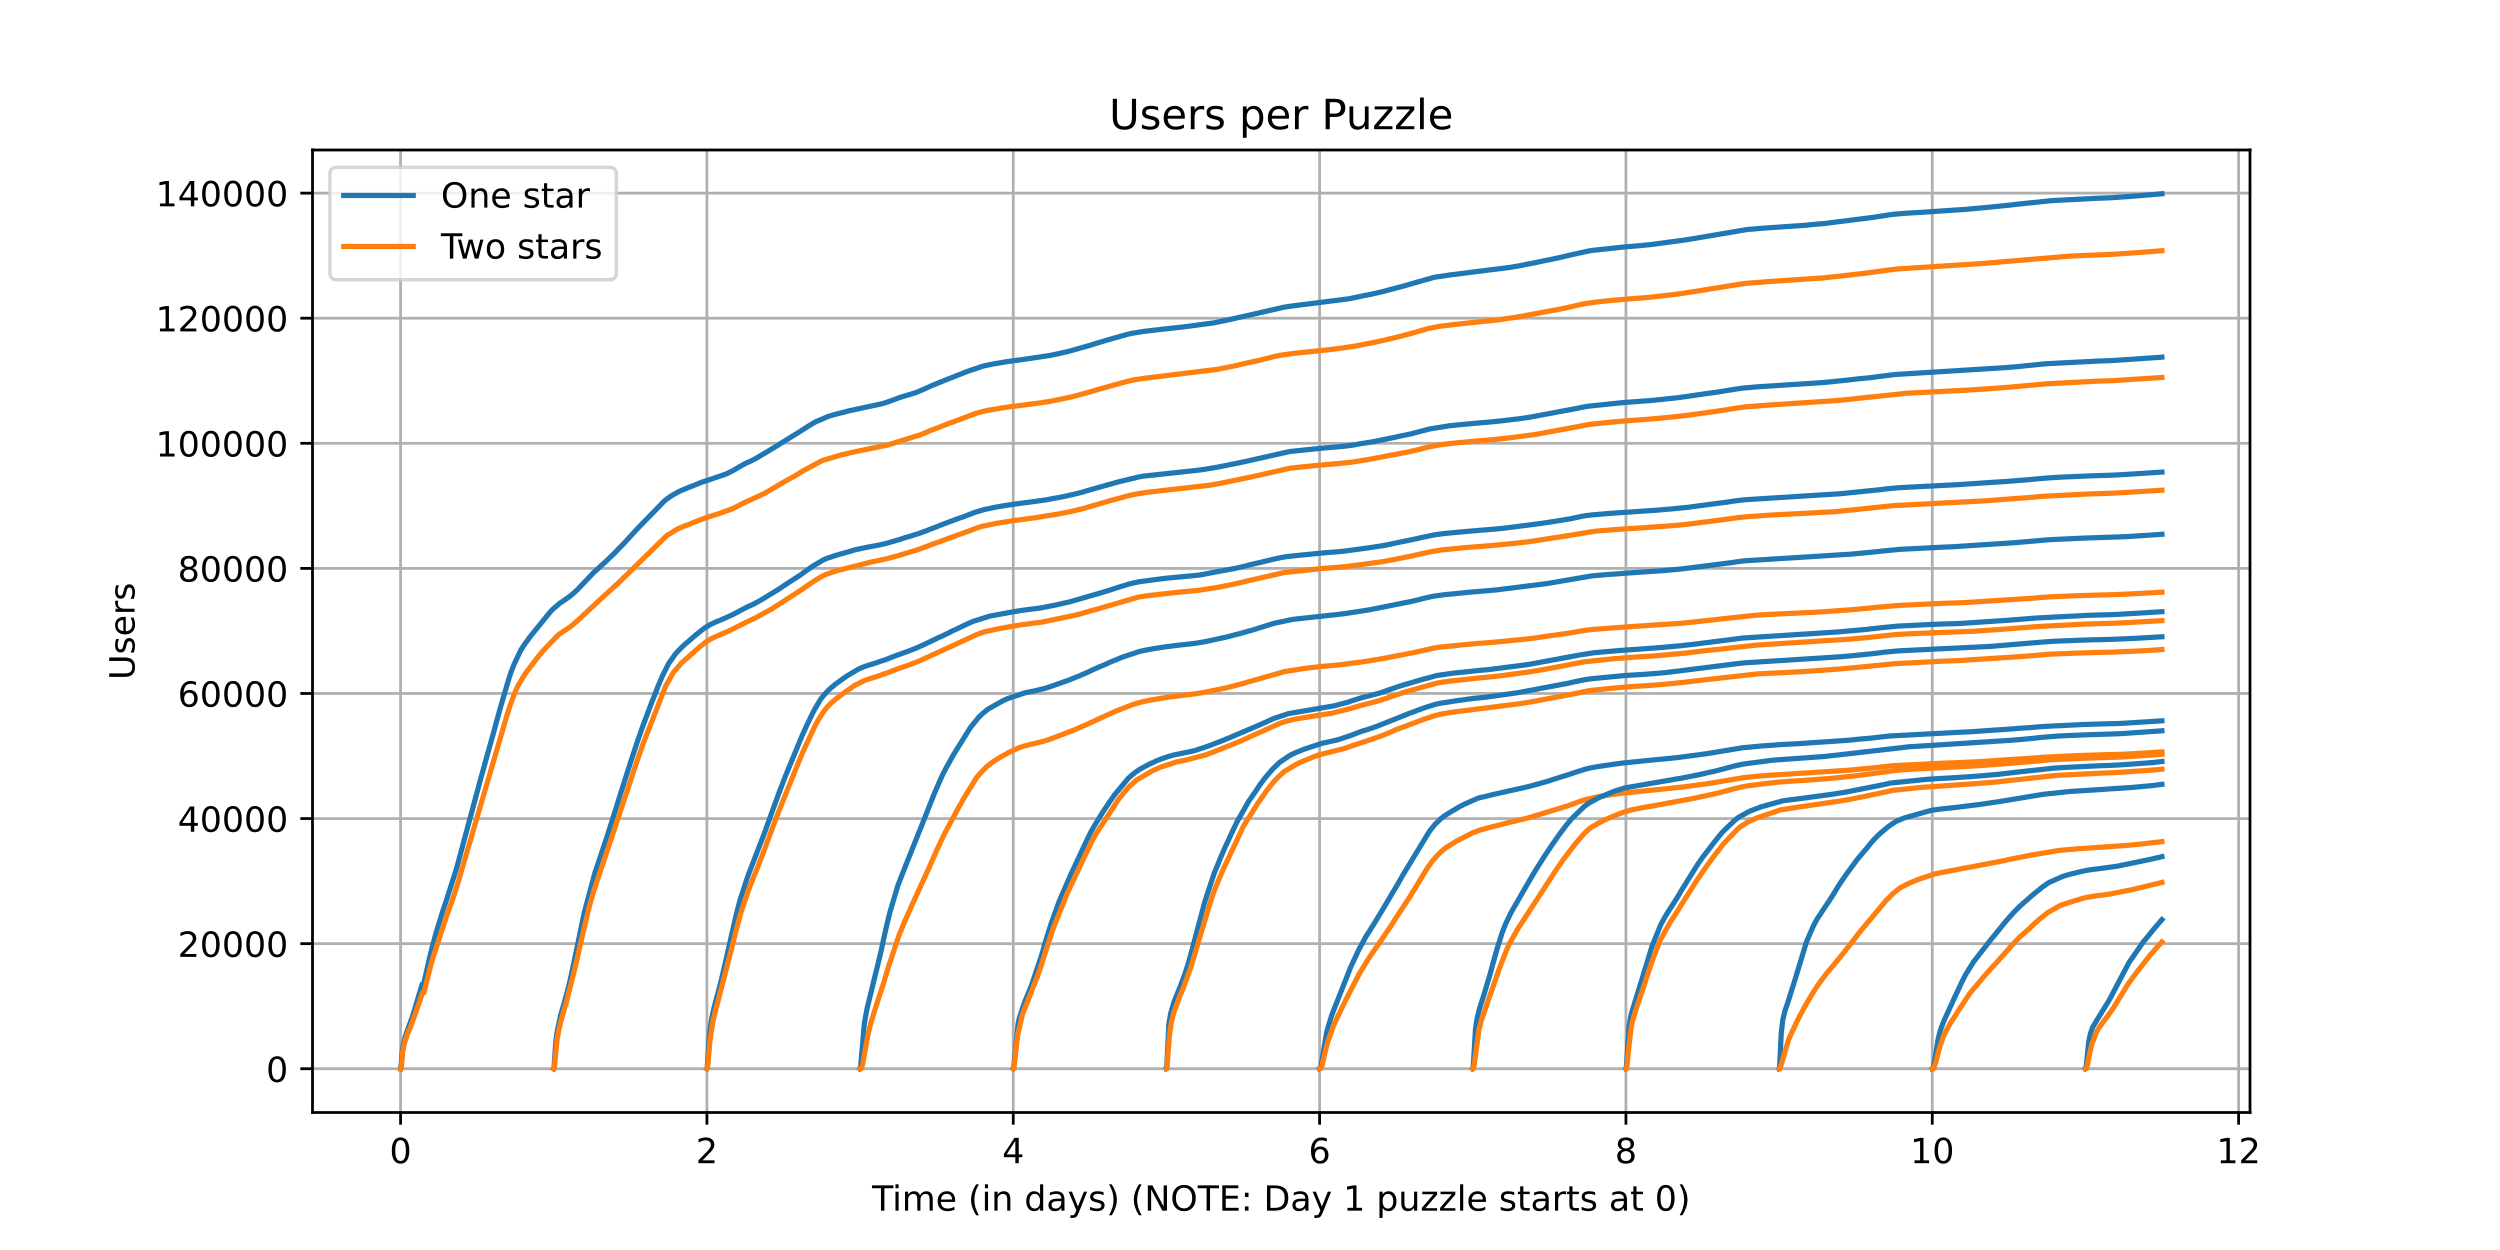<?xml version="1.0" encoding="utf-8" standalone="no"?>
<!DOCTYPE svg PUBLIC "-//W3C//DTD SVG 1.1//EN"
  "http://www.w3.org/Graphics/SVG/1.1/DTD/svg11.dtd">
<!-- Created with matplotlib (https://matplotlib.org/) -->
<svg height="360pt" version="1.1" viewBox="0 0 720 360" width="720pt" xmlns="http://www.w3.org/2000/svg" xmlns:xlink="http://www.w3.org/1999/xlink">
 <defs>
  <style type="text/css">*{stroke-linecap:butt;stroke-linejoin:round;}</style>
 </defs>
 <g id="figure_1">
  <g id="patch_1">
   <path d="M 0 360 
L 720 360 
L 720 0 
L 0 0 
z
" style="fill:#ffffff;"/>
  </g>
  <g id="axes_1">
   <g id="patch_2">
    <path d="M 90 320.4 
L 648 320.4 
L 648 43.2 
L 90 43.2 
z
" style="fill:#ffffff;"/>
   </g>
   <g id="matplotlib.axis_1">
    <g id="xtick_1">
     <g id="line2d_1">
      <path clip-path="url(#p69173823b7)" d="M 115.364 320.4 
L 115.364 43.2 
" style="fill:none;stroke:#b0b0b0;stroke-linecap:square;stroke-width:0.8;"/>
     </g>
     <g id="line2d_2">
      <defs>
       <path d="M 0 0 
L 0 3.5 
" id="m5fd190ac55" style="stroke:#000000;stroke-width:0.8;"/>
      </defs>
      <g>
       <use style="stroke:#000000;stroke-width:0.8;" x="115.364" xlink:href="#m5fd190ac55" y="320.4"/>
      </g>
     </g>
     <g id="text_1">
      <!-- 0 -->
      <g transform="translate(112.182 334.998)scale(0.1 -0.1)">
       <defs>
        <path d="M 31.781 66.406 
Q 24.172 66.406 20.328 58.906 
Q 16.5 51.422 16.5 36.375 
Q 16.5 21.391 20.328 13.891 
Q 24.172 6.391 31.781 6.391 
Q 39.453 6.391 43.281 13.891 
Q 47.125 21.391 47.125 36.375 
Q 47.125 51.422 43.281 58.906 
Q 39.453 66.406 31.781 66.406 
z
M 31.781 74.219 
Q 44.047 74.219 50.516 64.516 
Q 56.984 54.828 56.984 36.375 
Q 56.984 17.969 50.516 8.266 
Q 44.047 -1.422 31.781 -1.422 
Q 19.531 -1.422 13.062 8.266 
Q 6.594 17.969 6.594 36.375 
Q 6.594 54.828 13.062 64.516 
Q 19.531 74.219 31.781 74.219 
z
" id="DejaVuSans-48"/>
       </defs>
       <use xlink:href="#DejaVuSans-48"/>
      </g>
     </g>
    </g>
    <g id="xtick_2">
     <g id="line2d_3">
      <path clip-path="url(#p69173823b7)" d="M 203.59 320.4 
L 203.59 43.2 
" style="fill:none;stroke:#b0b0b0;stroke-linecap:square;stroke-width:0.8;"/>
     </g>
     <g id="line2d_4">
      <g>
       <use style="stroke:#000000;stroke-width:0.8;" x="203.59" xlink:href="#m5fd190ac55" y="320.4"/>
      </g>
     </g>
     <g id="text_2">
      <!-- 2 -->
      <g transform="translate(200.409 334.998)scale(0.1 -0.1)">
       <defs>
        <path d="M 19.188 8.297 
L 53.609 8.297 
L 53.609 0 
L 7.328 0 
L 7.328 8.297 
Q 12.938 14.109 22.625 23.891 
Q 32.328 33.688 34.812 36.531 
Q 39.547 41.844 41.422 45.531 
Q 43.312 49.219 43.312 52.781 
Q 43.312 58.594 39.234 62.25 
Q 35.156 65.922 28.609 65.922 
Q 23.969 65.922 18.812 64.312 
Q 13.672 62.703 7.812 59.422 
L 7.812 69.391 
Q 13.766 71.781 18.938 73 
Q 24.125 74.219 28.422 74.219 
Q 39.75 74.219 46.484 68.547 
Q 53.219 62.891 53.219 53.422 
Q 53.219 48.922 51.531 44.891 
Q 49.859 40.875 45.406 35.406 
Q 44.188 33.984 37.641 27.219 
Q 31.109 20.453 19.188 8.297 
z
" id="DejaVuSans-50"/>
       </defs>
       <use xlink:href="#DejaVuSans-50"/>
      </g>
     </g>
    </g>
    <g id="xtick_3">
     <g id="line2d_5">
      <path clip-path="url(#p69173823b7)" d="M 291.816 320.4 
L 291.816 43.2 
" style="fill:none;stroke:#b0b0b0;stroke-linecap:square;stroke-width:0.8;"/>
     </g>
     <g id="line2d_6">
      <g>
       <use style="stroke:#000000;stroke-width:0.8;" x="291.816" xlink:href="#m5fd190ac55" y="320.4"/>
      </g>
     </g>
     <g id="text_3">
      <!-- 4 -->
      <g transform="translate(288.635 334.998)scale(0.1 -0.1)">
       <defs>
        <path d="M 37.797 64.312 
L 12.891 25.391 
L 37.797 25.391 
z
M 35.203 72.906 
L 47.609 72.906 
L 47.609 25.391 
L 58.016 25.391 
L 58.016 17.188 
L 47.609 17.188 
L 47.609 0 
L 37.797 0 
L 37.797 17.188 
L 4.891 17.188 
L 4.891 26.703 
z
" id="DejaVuSans-52"/>
       </defs>
       <use xlink:href="#DejaVuSans-52"/>
      </g>
     </g>
    </g>
    <g id="xtick_4">
     <g id="line2d_7">
      <path clip-path="url(#p69173823b7)" d="M 380.042 320.4 
L 380.042 43.2 
" style="fill:none;stroke:#b0b0b0;stroke-linecap:square;stroke-width:0.8;"/>
     </g>
     <g id="line2d_8">
      <g>
       <use style="stroke:#000000;stroke-width:0.8;" x="380.042" xlink:href="#m5fd190ac55" y="320.4"/>
      </g>
     </g>
     <g id="text_4">
      <!-- 6 -->
      <g transform="translate(376.861 334.998)scale(0.1 -0.1)">
       <defs>
        <path d="M 33.016 40.375 
Q 26.375 40.375 22.484 35.828 
Q 18.609 31.297 18.609 23.391 
Q 18.609 15.531 22.484 10.953 
Q 26.375 6.391 33.016 6.391 
Q 39.656 6.391 43.531 10.953 
Q 47.406 15.531 47.406 23.391 
Q 47.406 31.297 43.531 35.828 
Q 39.656 40.375 33.016 40.375 
z
M 52.594 71.297 
L 52.594 62.312 
Q 48.875 64.062 45.094 64.984 
Q 41.312 65.922 37.594 65.922 
Q 27.828 65.922 22.672 59.328 
Q 17.531 52.734 16.797 39.406 
Q 19.672 43.656 24.016 45.922 
Q 28.375 48.188 33.594 48.188 
Q 44.578 48.188 50.953 41.516 
Q 57.328 34.859 57.328 23.391 
Q 57.328 12.156 50.688 5.359 
Q 44.047 -1.422 33.016 -1.422 
Q 20.359 -1.422 13.672 8.266 
Q 6.984 17.969 6.984 36.375 
Q 6.984 53.656 15.188 63.938 
Q 23.391 74.219 37.203 74.219 
Q 40.922 74.219 44.703 73.484 
Q 48.484 72.75 52.594 71.297 
z
" id="DejaVuSans-54"/>
       </defs>
       <use xlink:href="#DejaVuSans-54"/>
      </g>
     </g>
    </g>
    <g id="xtick_5">
     <g id="line2d_9">
      <path clip-path="url(#p69173823b7)" d="M 468.269 320.4 
L 468.269 43.2 
" style="fill:none;stroke:#b0b0b0;stroke-linecap:square;stroke-width:0.8;"/>
     </g>
     <g id="line2d_10">
      <g>
       <use style="stroke:#000000;stroke-width:0.8;" x="468.269" xlink:href="#m5fd190ac55" y="320.4"/>
      </g>
     </g>
     <g id="text_5">
      <!-- 8 -->
      <g transform="translate(465.087 334.998)scale(0.1 -0.1)">
       <defs>
        <path d="M 31.781 34.625 
Q 24.75 34.625 20.719 30.859 
Q 16.703 27.094 16.703 20.516 
Q 16.703 13.922 20.719 10.156 
Q 24.75 6.391 31.781 6.391 
Q 38.812 6.391 42.859 10.172 
Q 46.922 13.969 46.922 20.516 
Q 46.922 27.094 42.891 30.859 
Q 38.875 34.625 31.781 34.625 
z
M 21.922 38.812 
Q 15.578 40.375 12.031 44.719 
Q 8.5 49.078 8.5 55.328 
Q 8.5 64.062 14.719 69.141 
Q 20.953 74.219 31.781 74.219 
Q 42.672 74.219 48.875 69.141 
Q 55.078 64.062 55.078 55.328 
Q 55.078 49.078 51.531 44.719 
Q 48 40.375 41.703 38.812 
Q 48.828 37.156 52.797 32.312 
Q 56.781 27.484 56.781 20.516 
Q 56.781 9.906 50.312 4.234 
Q 43.844 -1.422 31.781 -1.422 
Q 19.734 -1.422 13.25 4.234 
Q 6.781 9.906 6.781 20.516 
Q 6.781 27.484 10.781 32.312 
Q 14.797 37.156 21.922 38.812 
z
M 18.312 54.391 
Q 18.312 48.734 21.844 45.562 
Q 25.391 42.391 31.781 42.391 
Q 38.141 42.391 41.719 45.562 
Q 45.312 48.734 45.312 54.391 
Q 45.312 60.062 41.719 63.234 
Q 38.141 66.406 31.781 66.406 
Q 25.391 66.406 21.844 63.234 
Q 18.312 60.062 18.312 54.391 
z
" id="DejaVuSans-56"/>
       </defs>
       <use xlink:href="#DejaVuSans-56"/>
      </g>
     </g>
    </g>
    <g id="xtick_6">
     <g id="line2d_11">
      <path clip-path="url(#p69173823b7)" d="M 556.495 320.4 
L 556.495 43.2 
" style="fill:none;stroke:#b0b0b0;stroke-linecap:square;stroke-width:0.8;"/>
     </g>
     <g id="line2d_12">
      <g>
       <use style="stroke:#000000;stroke-width:0.8;" x="556.495" xlink:href="#m5fd190ac55" y="320.4"/>
      </g>
     </g>
     <g id="text_6">
      <!-- 10 -->
      <g transform="translate(550.132 334.998)scale(0.1 -0.1)">
       <defs>
        <path d="M 12.406 8.297 
L 28.516 8.297 
L 28.516 63.922 
L 10.984 60.406 
L 10.984 69.391 
L 28.422 72.906 
L 38.281 72.906 
L 38.281 8.297 
L 54.391 8.297 
L 54.391 0 
L 12.406 0 
z
" id="DejaVuSans-49"/>
       </defs>
       <use xlink:href="#DejaVuSans-49"/>
       <use x="63.623" xlink:href="#DejaVuSans-48"/>
      </g>
     </g>
    </g>
    <g id="xtick_7">
     <g id="line2d_13">
      <path clip-path="url(#p69173823b7)" d="M 644.721 320.4 
L 644.721 43.2 
" style="fill:none;stroke:#b0b0b0;stroke-linecap:square;stroke-width:0.8;"/>
     </g>
     <g id="line2d_14">
      <g>
       <use style="stroke:#000000;stroke-width:0.8;" x="644.721" xlink:href="#m5fd190ac55" y="320.4"/>
      </g>
     </g>
     <g id="text_7">
      <!-- 12 -->
      <g transform="translate(638.359 334.998)scale(0.1 -0.1)">
       <use xlink:href="#DejaVuSans-49"/>
       <use x="63.623" xlink:href="#DejaVuSans-50"/>
      </g>
     </g>
    </g>
    <g id="text_8">
     <!-- Time (in days) (NOTE: Day 1 puzzle starts at 0) -->
     <g transform="translate(251.161 348.677)scale(0.1 -0.1)">
      <defs>
       <path d="M -0.297 72.906 
L 61.375 72.906 
L 61.375 64.594 
L 35.5 64.594 
L 35.5 0 
L 25.594 0 
L 25.594 64.594 
L -0.297 64.594 
z
" id="DejaVuSans-84"/>
       <path d="M 9.422 54.688 
L 18.406 54.688 
L 18.406 0 
L 9.422 0 
z
M 9.422 75.984 
L 18.406 75.984 
L 18.406 64.594 
L 9.422 64.594 
z
" id="DejaVuSans-105"/>
       <path d="M 52 44.188 
Q 55.375 50.25 60.062 53.125 
Q 64.75 56 71.094 56 
Q 79.641 56 84.281 50.016 
Q 88.922 44.047 88.922 33.016 
L 88.922 0 
L 79.891 0 
L 79.891 32.719 
Q 79.891 40.578 77.094 44.375 
Q 74.312 48.188 68.609 48.188 
Q 61.625 48.188 57.562 43.547 
Q 53.516 38.922 53.516 30.906 
L 53.516 0 
L 44.484 0 
L 44.484 32.719 
Q 44.484 40.625 41.703 44.406 
Q 38.922 48.188 33.109 48.188 
Q 26.219 48.188 22.156 43.531 
Q 18.109 38.875 18.109 30.906 
L 18.109 0 
L 9.078 0 
L 9.078 54.688 
L 18.109 54.688 
L 18.109 46.188 
Q 21.188 51.219 25.484 53.609 
Q 29.781 56 35.688 56 
Q 41.656 56 45.828 52.969 
Q 50 49.953 52 44.188 
z
" id="DejaVuSans-109"/>
       <path d="M 56.203 29.594 
L 56.203 25.203 
L 14.891 25.203 
Q 15.484 15.922 20.484 11.062 
Q 25.484 6.203 34.422 6.203 
Q 39.594 6.203 44.453 7.469 
Q 49.312 8.734 54.109 11.281 
L 54.109 2.781 
Q 49.266 0.734 44.188 -0.344 
Q 39.109 -1.422 33.891 -1.422 
Q 20.797 -1.422 13.156 6.188 
Q 5.516 13.812 5.516 26.812 
Q 5.516 40.234 12.766 48.109 
Q 20.016 56 32.328 56 
Q 43.359 56 49.781 48.891 
Q 56.203 41.797 56.203 29.594 
z
M 47.219 32.234 
Q 47.125 39.594 43.094 43.984 
Q 39.062 48.391 32.422 48.391 
Q 24.906 48.391 20.391 44.141 
Q 15.875 39.891 15.188 32.172 
z
" id="DejaVuSans-101"/>
       <path id="DejaVuSans-32"/>
       <path d="M 31 75.875 
Q 24.469 64.656 21.281 53.656 
Q 18.109 42.672 18.109 31.391 
Q 18.109 20.125 21.312 9.062 
Q 24.516 -2 31 -13.188 
L 23.188 -13.188 
Q 15.875 -1.703 12.234 9.375 
Q 8.594 20.453 8.594 31.391 
Q 8.594 42.281 12.203 53.312 
Q 15.828 64.359 23.188 75.875 
z
" id="DejaVuSans-40"/>
       <path d="M 54.891 33.016 
L 54.891 0 
L 45.906 0 
L 45.906 32.719 
Q 45.906 40.484 42.875 44.328 
Q 39.844 48.188 33.797 48.188 
Q 26.516 48.188 22.312 43.547 
Q 18.109 38.922 18.109 30.906 
L 18.109 0 
L 9.078 0 
L 9.078 54.688 
L 18.109 54.688 
L 18.109 46.188 
Q 21.344 51.125 25.703 53.562 
Q 30.078 56 35.797 56 
Q 45.219 56 50.047 50.172 
Q 54.891 44.344 54.891 33.016 
z
" id="DejaVuSans-110"/>
       <path d="M 45.406 46.391 
L 45.406 75.984 
L 54.391 75.984 
L 54.391 0 
L 45.406 0 
L 45.406 8.203 
Q 42.578 3.328 38.25 0.953 
Q 33.938 -1.422 27.875 -1.422 
Q 17.969 -1.422 11.734 6.484 
Q 5.516 14.406 5.516 27.297 
Q 5.516 40.188 11.734 48.094 
Q 17.969 56 27.875 56 
Q 33.938 56 38.25 53.625 
Q 42.578 51.266 45.406 46.391 
z
M 14.797 27.297 
Q 14.797 17.391 18.875 11.75 
Q 22.953 6.109 30.078 6.109 
Q 37.203 6.109 41.297 11.75 
Q 45.406 17.391 45.406 27.297 
Q 45.406 37.203 41.297 42.844 
Q 37.203 48.484 30.078 48.484 
Q 22.953 48.484 18.875 42.844 
Q 14.797 37.203 14.797 27.297 
z
" id="DejaVuSans-100"/>
       <path d="M 34.281 27.484 
Q 23.391 27.484 19.188 25 
Q 14.984 22.516 14.984 16.5 
Q 14.984 11.719 18.141 8.906 
Q 21.297 6.109 26.703 6.109 
Q 34.188 6.109 38.703 11.406 
Q 43.219 16.703 43.219 25.484 
L 43.219 27.484 
z
M 52.203 31.203 
L 52.203 0 
L 43.219 0 
L 43.219 8.297 
Q 40.141 3.328 35.547 0.953 
Q 30.953 -1.422 24.312 -1.422 
Q 15.922 -1.422 10.953 3.297 
Q 6 8.016 6 15.922 
Q 6 25.141 12.172 29.828 
Q 18.359 34.516 30.609 34.516 
L 43.219 34.516 
L 43.219 35.406 
Q 43.219 41.609 39.141 45 
Q 35.062 48.391 27.688 48.391 
Q 23 48.391 18.547 47.266 
Q 14.109 46.141 10.016 43.891 
L 10.016 52.203 
Q 14.938 54.109 19.578 55.047 
Q 24.219 56 28.609 56 
Q 40.484 56 46.344 49.844 
Q 52.203 43.703 52.203 31.203 
z
" id="DejaVuSans-97"/>
       <path d="M 32.172 -5.078 
Q 28.375 -14.844 24.75 -17.812 
Q 21.141 -20.797 15.094 -20.797 
L 7.906 -20.797 
L 7.906 -13.281 
L 13.188 -13.281 
Q 16.891 -13.281 18.938 -11.516 
Q 21 -9.766 23.484 -3.219 
L 25.094 0.875 
L 2.984 54.688 
L 12.5 54.688 
L 29.594 11.922 
L 46.688 54.688 
L 56.203 54.688 
z
" id="DejaVuSans-121"/>
       <path d="M 44.281 53.078 
L 44.281 44.578 
Q 40.484 46.531 36.375 47.5 
Q 32.281 48.484 27.875 48.484 
Q 21.188 48.484 17.844 46.438 
Q 14.5 44.391 14.5 40.281 
Q 14.5 37.156 16.891 35.375 
Q 19.281 33.594 26.516 31.984 
L 29.594 31.297 
Q 39.156 29.25 43.188 25.516 
Q 47.219 21.781 47.219 15.094 
Q 47.219 7.469 41.188 3.016 
Q 35.156 -1.422 24.609 -1.422 
Q 20.219 -1.422 15.453 -0.562 
Q 10.688 0.297 5.422 2 
L 5.422 11.281 
Q 10.406 8.688 15.234 7.391 
Q 20.062 6.109 24.812 6.109 
Q 31.156 6.109 34.562 8.281 
Q 37.984 10.453 37.984 14.406 
Q 37.984 18.062 35.516 20.016 
Q 33.062 21.969 24.703 23.781 
L 21.578 24.516 
Q 13.234 26.266 9.516 29.906 
Q 5.812 33.547 5.812 39.891 
Q 5.812 47.609 11.281 51.797 
Q 16.75 56 26.812 56 
Q 31.781 56 36.172 55.266 
Q 40.578 54.547 44.281 53.078 
z
" id="DejaVuSans-115"/>
       <path d="M 8.016 75.875 
L 15.828 75.875 
Q 23.141 64.359 26.781 53.312 
Q 30.422 42.281 30.422 31.391 
Q 30.422 20.453 26.781 9.375 
Q 23.141 -1.703 15.828 -13.188 
L 8.016 -13.188 
Q 14.5 -2 17.703 9.062 
Q 20.906 20.125 20.906 31.391 
Q 20.906 42.672 17.703 53.656 
Q 14.5 64.656 8.016 75.875 
z
" id="DejaVuSans-41"/>
       <path d="M 9.812 72.906 
L 23.094 72.906 
L 55.422 11.922 
L 55.422 72.906 
L 64.984 72.906 
L 64.984 0 
L 51.703 0 
L 19.391 60.984 
L 19.391 0 
L 9.812 0 
z
" id="DejaVuSans-78"/>
       <path d="M 39.406 66.219 
Q 28.656 66.219 22.328 58.203 
Q 16.016 50.203 16.016 36.375 
Q 16.016 22.609 22.328 14.594 
Q 28.656 6.594 39.406 6.594 
Q 50.141 6.594 56.422 14.594 
Q 62.703 22.609 62.703 36.375 
Q 62.703 50.203 56.422 58.203 
Q 50.141 66.219 39.406 66.219 
z
M 39.406 74.219 
Q 54.734 74.219 63.906 63.938 
Q 73.094 53.656 73.094 36.375 
Q 73.094 19.141 63.906 8.859 
Q 54.734 -1.422 39.406 -1.422 
Q 24.031 -1.422 14.812 8.828 
Q 5.609 19.094 5.609 36.375 
Q 5.609 53.656 14.812 63.938 
Q 24.031 74.219 39.406 74.219 
z
" id="DejaVuSans-79"/>
       <path d="M 9.812 72.906 
L 55.906 72.906 
L 55.906 64.594 
L 19.672 64.594 
L 19.672 43.016 
L 54.391 43.016 
L 54.391 34.719 
L 19.672 34.719 
L 19.672 8.297 
L 56.781 8.297 
L 56.781 0 
L 9.812 0 
z
" id="DejaVuSans-69"/>
       <path d="M 11.719 12.406 
L 22.016 12.406 
L 22.016 0 
L 11.719 0 
z
M 11.719 51.703 
L 22.016 51.703 
L 22.016 39.312 
L 11.719 39.312 
z
" id="DejaVuSans-58"/>
       <path d="M 19.672 64.797 
L 19.672 8.109 
L 31.594 8.109 
Q 46.688 8.109 53.688 14.938 
Q 60.688 21.781 60.688 36.531 
Q 60.688 51.172 53.688 57.984 
Q 46.688 64.797 31.594 64.797 
z
M 9.812 72.906 
L 30.078 72.906 
Q 51.266 72.906 61.172 64.094 
Q 71.094 55.281 71.094 36.531 
Q 71.094 17.672 61.125 8.828 
Q 51.172 0 30.078 0 
L 9.812 0 
z
" id="DejaVuSans-68"/>
       <path d="M 18.109 8.203 
L 18.109 -20.797 
L 9.078 -20.797 
L 9.078 54.688 
L 18.109 54.688 
L 18.109 46.391 
Q 20.953 51.266 25.266 53.625 
Q 29.594 56 35.594 56 
Q 45.562 56 51.781 48.094 
Q 58.016 40.188 58.016 27.297 
Q 58.016 14.406 51.781 6.484 
Q 45.562 -1.422 35.594 -1.422 
Q 29.594 -1.422 25.266 0.953 
Q 20.953 3.328 18.109 8.203 
z
M 48.688 27.297 
Q 48.688 37.203 44.609 42.844 
Q 40.531 48.484 33.406 48.484 
Q 26.266 48.484 22.188 42.844 
Q 18.109 37.203 18.109 27.297 
Q 18.109 17.391 22.188 11.75 
Q 26.266 6.109 33.406 6.109 
Q 40.531 6.109 44.609 11.75 
Q 48.688 17.391 48.688 27.297 
z
" id="DejaVuSans-112"/>
       <path d="M 8.5 21.578 
L 8.5 54.688 
L 17.484 54.688 
L 17.484 21.922 
Q 17.484 14.156 20.5 10.266 
Q 23.531 6.391 29.594 6.391 
Q 36.859 6.391 41.078 11.031 
Q 45.312 15.672 45.312 23.688 
L 45.312 54.688 
L 54.297 54.688 
L 54.297 0 
L 45.312 0 
L 45.312 8.406 
Q 42.047 3.422 37.719 1 
Q 33.406 -1.422 27.688 -1.422 
Q 18.266 -1.422 13.375 4.438 
Q 8.5 10.297 8.5 21.578 
z
M 31.109 56 
z
" id="DejaVuSans-117"/>
       <path d="M 5.516 54.688 
L 48.188 54.688 
L 48.188 46.484 
L 14.406 7.172 
L 48.188 7.172 
L 48.188 0 
L 4.297 0 
L 4.297 8.203 
L 38.094 47.516 
L 5.516 47.516 
z
" id="DejaVuSans-122"/>
       <path d="M 9.422 75.984 
L 18.406 75.984 
L 18.406 0 
L 9.422 0 
z
" id="DejaVuSans-108"/>
       <path d="M 18.312 70.219 
L 18.312 54.688 
L 36.812 54.688 
L 36.812 47.703 
L 18.312 47.703 
L 18.312 18.016 
Q 18.312 11.328 20.141 9.422 
Q 21.969 7.516 27.594 7.516 
L 36.812 7.516 
L 36.812 0 
L 27.594 0 
Q 17.188 0 13.234 3.875 
Q 9.281 7.766 9.281 18.016 
L 9.281 47.703 
L 2.688 47.703 
L 2.688 54.688 
L 9.281 54.688 
L 9.281 70.219 
z
" id="DejaVuSans-116"/>
       <path d="M 41.109 46.297 
Q 39.594 47.172 37.812 47.578 
Q 36.031 48 33.891 48 
Q 26.266 48 22.188 43.047 
Q 18.109 38.094 18.109 28.812 
L 18.109 0 
L 9.078 0 
L 9.078 54.688 
L 18.109 54.688 
L 18.109 46.188 
Q 20.953 51.172 25.484 53.578 
Q 30.031 56 36.531 56 
Q 37.453 56 38.578 55.875 
Q 39.703 55.766 41.062 55.516 
z
" id="DejaVuSans-114"/>
      </defs>
      <use xlink:href="#DejaVuSans-84"/>
      <use x="57.959" xlink:href="#DejaVuSans-105"/>
      <use x="85.742" xlink:href="#DejaVuSans-109"/>
      <use x="183.154" xlink:href="#DejaVuSans-101"/>
      <use x="244.678" xlink:href="#DejaVuSans-32"/>
      <use x="276.465" xlink:href="#DejaVuSans-40"/>
      <use x="315.479" xlink:href="#DejaVuSans-105"/>
      <use x="343.262" xlink:href="#DejaVuSans-110"/>
      <use x="406.641" xlink:href="#DejaVuSans-32"/>
      <use x="438.428" xlink:href="#DejaVuSans-100"/>
      <use x="501.904" xlink:href="#DejaVuSans-97"/>
      <use x="563.184" xlink:href="#DejaVuSans-121"/>
      <use x="622.363" xlink:href="#DejaVuSans-115"/>
      <use x="674.463" xlink:href="#DejaVuSans-41"/>
      <use x="713.477" xlink:href="#DejaVuSans-32"/>
      <use x="745.264" xlink:href="#DejaVuSans-40"/>
      <use x="784.277" xlink:href="#DejaVuSans-78"/>
      <use x="859.082" xlink:href="#DejaVuSans-79"/>
      <use x="937.793" xlink:href="#DejaVuSans-84"/>
      <use x="998.877" xlink:href="#DejaVuSans-69"/>
      <use x="1062.061" xlink:href="#DejaVuSans-58"/>
      <use x="1095.752" xlink:href="#DejaVuSans-32"/>
      <use x="1127.539" xlink:href="#DejaVuSans-68"/>
      <use x="1204.541" xlink:href="#DejaVuSans-97"/>
      <use x="1265.82" xlink:href="#DejaVuSans-121"/>
      <use x="1325" xlink:href="#DejaVuSans-32"/>
      <use x="1356.787" xlink:href="#DejaVuSans-49"/>
      <use x="1420.41" xlink:href="#DejaVuSans-32"/>
      <use x="1452.197" xlink:href="#DejaVuSans-112"/>
      <use x="1515.674" xlink:href="#DejaVuSans-117"/>
      <use x="1579.053" xlink:href="#DejaVuSans-122"/>
      <use x="1631.543" xlink:href="#DejaVuSans-122"/>
      <use x="1684.033" xlink:href="#DejaVuSans-108"/>
      <use x="1711.816" xlink:href="#DejaVuSans-101"/>
      <use x="1773.34" xlink:href="#DejaVuSans-32"/>
      <use x="1805.127" xlink:href="#DejaVuSans-115"/>
      <use x="1857.227" xlink:href="#DejaVuSans-116"/>
      <use x="1896.436" xlink:href="#DejaVuSans-97"/>
      <use x="1957.715" xlink:href="#DejaVuSans-114"/>
      <use x="1998.828" xlink:href="#DejaVuSans-116"/>
      <use x="2038.037" xlink:href="#DejaVuSans-115"/>
      <use x="2090.137" xlink:href="#DejaVuSans-32"/>
      <use x="2121.924" xlink:href="#DejaVuSans-97"/>
      <use x="2183.203" xlink:href="#DejaVuSans-116"/>
      <use x="2222.412" xlink:href="#DejaVuSans-32"/>
      <use x="2254.199" xlink:href="#DejaVuSans-48"/>
      <use x="2317.822" xlink:href="#DejaVuSans-41"/>
     </g>
    </g>
   </g>
   <g id="matplotlib.axis_2">
    <g id="ytick_1">
     <g id="line2d_15">
      <path clip-path="url(#p69173823b7)" d="M 90 307.8 
L 648 307.8 
" style="fill:none;stroke:#b0b0b0;stroke-linecap:square;stroke-width:0.8;"/>
     </g>
     <g id="line2d_16">
      <defs>
       <path d="M 0 0 
L -3.5 0 
" id="m68d7ad01ec" style="stroke:#000000;stroke-width:0.8;"/>
      </defs>
      <g>
       <use style="stroke:#000000;stroke-width:0.8;" x="90" xlink:href="#m68d7ad01ec" y="307.8"/>
      </g>
     </g>
     <g id="text_9">
      <!-- 0 -->
      <g transform="translate(76.638 311.599)scale(0.1 -0.1)">
       <use xlink:href="#DejaVuSans-48"/>
      </g>
     </g>
    </g>
    <g id="ytick_2">
     <g id="line2d_17">
      <path clip-path="url(#p69173823b7)" d="M 90 271.775 
L 648 271.775 
" style="fill:none;stroke:#b0b0b0;stroke-linecap:square;stroke-width:0.8;"/>
     </g>
     <g id="line2d_18">
      <g>
       <use style="stroke:#000000;stroke-width:0.8;" x="90" xlink:href="#m68d7ad01ec" y="271.775"/>
      </g>
     </g>
     <g id="text_10">
      <!-- 20000 -->
      <g transform="translate(51.188 275.574)scale(0.1 -0.1)">
       <use xlink:href="#DejaVuSans-50"/>
       <use x="63.623" xlink:href="#DejaVuSans-48"/>
       <use x="127.246" xlink:href="#DejaVuSans-48"/>
       <use x="190.869" xlink:href="#DejaVuSans-48"/>
       <use x="254.492" xlink:href="#DejaVuSans-48"/>
      </g>
     </g>
    </g>
    <g id="ytick_3">
     <g id="line2d_19">
      <path clip-path="url(#p69173823b7)" d="M 90 235.749 
L 648 235.749 
" style="fill:none;stroke:#b0b0b0;stroke-linecap:square;stroke-width:0.8;"/>
     </g>
     <g id="line2d_20">
      <g>
       <use style="stroke:#000000;stroke-width:0.8;" x="90" xlink:href="#m68d7ad01ec" y="235.749"/>
      </g>
     </g>
     <g id="text_11">
      <!-- 40000 -->
      <g transform="translate(51.188 239.548)scale(0.1 -0.1)">
       <use xlink:href="#DejaVuSans-52"/>
       <use x="63.623" xlink:href="#DejaVuSans-48"/>
       <use x="127.246" xlink:href="#DejaVuSans-48"/>
       <use x="190.869" xlink:href="#DejaVuSans-48"/>
       <use x="254.492" xlink:href="#DejaVuSans-48"/>
      </g>
     </g>
    </g>
    <g id="ytick_4">
     <g id="line2d_21">
      <path clip-path="url(#p69173823b7)" d="M 90 199.724 
L 648 199.724 
" style="fill:none;stroke:#b0b0b0;stroke-linecap:square;stroke-width:0.8;"/>
     </g>
     <g id="line2d_22">
      <g>
       <use style="stroke:#000000;stroke-width:0.8;" x="90" xlink:href="#m68d7ad01ec" y="199.724"/>
      </g>
     </g>
     <g id="text_12">
      <!-- 60000 -->
      <g transform="translate(51.188 203.523)scale(0.1 -0.1)">
       <use xlink:href="#DejaVuSans-54"/>
       <use x="63.623" xlink:href="#DejaVuSans-48"/>
       <use x="127.246" xlink:href="#DejaVuSans-48"/>
       <use x="190.869" xlink:href="#DejaVuSans-48"/>
       <use x="254.492" xlink:href="#DejaVuSans-48"/>
      </g>
     </g>
    </g>
    <g id="ytick_5">
     <g id="line2d_23">
      <path clip-path="url(#p69173823b7)" d="M 90 163.698 
L 648 163.698 
" style="fill:none;stroke:#b0b0b0;stroke-linecap:square;stroke-width:0.8;"/>
     </g>
     <g id="line2d_24">
      <g>
       <use style="stroke:#000000;stroke-width:0.8;" x="90" xlink:href="#m68d7ad01ec" y="163.698"/>
      </g>
     </g>
     <g id="text_13">
      <!-- 80000 -->
      <g transform="translate(51.188 167.497)scale(0.1 -0.1)">
       <use xlink:href="#DejaVuSans-56"/>
       <use x="63.623" xlink:href="#DejaVuSans-48"/>
       <use x="127.246" xlink:href="#DejaVuSans-48"/>
       <use x="190.869" xlink:href="#DejaVuSans-48"/>
       <use x="254.492" xlink:href="#DejaVuSans-48"/>
      </g>
     </g>
    </g>
    <g id="ytick_6">
     <g id="line2d_25">
      <path clip-path="url(#p69173823b7)" d="M 90 127.673 
L 648 127.673 
" style="fill:none;stroke:#b0b0b0;stroke-linecap:square;stroke-width:0.8;"/>
     </g>
     <g id="line2d_26">
      <g>
       <use style="stroke:#000000;stroke-width:0.8;" x="90" xlink:href="#m68d7ad01ec" y="127.673"/>
      </g>
     </g>
     <g id="text_14">
      <!-- 100000 -->
      <g transform="translate(44.825 131.472)scale(0.1 -0.1)">
       <use xlink:href="#DejaVuSans-49"/>
       <use x="63.623" xlink:href="#DejaVuSans-48"/>
       <use x="127.246" xlink:href="#DejaVuSans-48"/>
       <use x="190.869" xlink:href="#DejaVuSans-48"/>
       <use x="254.492" xlink:href="#DejaVuSans-48"/>
       <use x="318.115" xlink:href="#DejaVuSans-48"/>
      </g>
     </g>
    </g>
    <g id="ytick_7">
     <g id="line2d_27">
      <path clip-path="url(#p69173823b7)" d="M 90 91.647 
L 648 91.647 
" style="fill:none;stroke:#b0b0b0;stroke-linecap:square;stroke-width:0.8;"/>
     </g>
     <g id="line2d_28">
      <g>
       <use style="stroke:#000000;stroke-width:0.8;" x="90" xlink:href="#m68d7ad01ec" y="91.647"/>
      </g>
     </g>
     <g id="text_15">
      <!-- 120000 -->
      <g transform="translate(44.825 95.446)scale(0.1 -0.1)">
       <use xlink:href="#DejaVuSans-49"/>
       <use x="63.623" xlink:href="#DejaVuSans-50"/>
       <use x="127.246" xlink:href="#DejaVuSans-48"/>
       <use x="190.869" xlink:href="#DejaVuSans-48"/>
       <use x="254.492" xlink:href="#DejaVuSans-48"/>
       <use x="318.115" xlink:href="#DejaVuSans-48"/>
      </g>
     </g>
    </g>
    <g id="ytick_8">
     <g id="line2d_29">
      <path clip-path="url(#p69173823b7)" d="M 90 55.622 
L 648 55.622 
" style="fill:none;stroke:#b0b0b0;stroke-linecap:square;stroke-width:0.8;"/>
     </g>
     <g id="line2d_30">
      <g>
       <use style="stroke:#000000;stroke-width:0.8;" x="90" xlink:href="#m68d7ad01ec" y="55.622"/>
      </g>
     </g>
     <g id="text_16">
      <!-- 140000 -->
      <g transform="translate(44.825 59.421)scale(0.1 -0.1)">
       <use xlink:href="#DejaVuSans-49"/>
       <use x="63.623" xlink:href="#DejaVuSans-52"/>
       <use x="127.246" xlink:href="#DejaVuSans-48"/>
       <use x="190.869" xlink:href="#DejaVuSans-48"/>
       <use x="254.492" xlink:href="#DejaVuSans-48"/>
       <use x="318.115" xlink:href="#DejaVuSans-48"/>
      </g>
     </g>
    </g>
    <g id="text_17">
     <!-- Users -->
     <g transform="translate(38.745 195.801)rotate(-90)scale(0.1 -0.1)">
      <defs>
       <path d="M 8.688 72.906 
L 18.609 72.906 
L 18.609 28.609 
Q 18.609 16.891 22.844 11.734 
Q 27.094 6.594 36.625 6.594 
Q 46.094 6.594 50.344 11.734 
Q 54.594 16.891 54.594 28.609 
L 54.594 72.906 
L 64.5 72.906 
L 64.5 27.391 
Q 64.5 13.141 57.438 5.859 
Q 50.391 -1.422 36.625 -1.422 
Q 22.797 -1.422 15.734 5.859 
Q 8.688 13.141 8.688 27.391 
z
" id="DejaVuSans-85"/>
      </defs>
      <use xlink:href="#DejaVuSans-85"/>
      <use x="73.193" xlink:href="#DejaVuSans-115"/>
      <use x="125.293" xlink:href="#DejaVuSans-101"/>
      <use x="186.816" xlink:href="#DejaVuSans-114"/>
      <use x="227.93" xlink:href="#DejaVuSans-115"/>
     </g>
    </g>
   </g>
   <g id="line2d_31">
    <path clip-path="url(#p69173823b7)" d="M 115.364 307.8 
L 115.605 305.887 
L 115.804 303.129 
L 116.15 300.847 
L 116.746 298.406 
L 117.605 296.009 
L 118.12 294.62 
L 118.756 292.929 
L 121.612 283.4 
L 122.1 283.225 
L 122.373 281.777 
L 123.946 274.912 
L 124.533 272.538 
L 125.553 268.826 
L 126.007 267.293 
L 127.417 262.725 
L 127.691 261.878 
L 128.583 259.236 
L 131.464 250.177 
L 138.509 224.035 
L 139.101 221.926 
L 140.088 218.329 
L 142.313 210.396 
L 142.821 208.508 
L 143.768 205.034 
L 144.374 202.906 
L 146.526 195.559 
L 147.042 193.965 
L 147.953 191.542 
L 149.981 187.234 
L 150.648 186.232 
L 151.345 185.209 
L 151.406 185.122 
L 151.406 185.122 
L 152.165 184.099 
L 152.56 183.505 
L 153.046 182.905 
L 158.419 176.287 
L 158.68 176.006 
L 159.117 175.554 
L 161.273 173.686 
L 161.741 173.384 
L 162.469 172.903 
L 164.166 171.707 
L 164.621 171.314 
L 165.069 170.952 
L 165.409 170.671 
L 166.314 169.797 
L 166.53 169.57 
L 171.081 164.784 
L 171.9 164.085 
L 172.69 163.327 
L 173.774 162.324 
L 174.198 161.953 
L 174.421 161.758 
L 177.001 159.285 
L 177.274 158.995 
L 178.337 157.853 
L 178.58 157.628 
L 178.974 157.23 
L 179.29 156.924 
L 182.192 153.766 
L 182.321 153.627 
L 183.806 152.015 
L 184.834 150.961 
L 185.018 150.77 
L 191.383 144.234 
L 192.245 143.578 
L 193.126 142.946 
L 194.189 142.308 
L 194.523 142.131 
L 194.808 141.978 
L 195.505 141.596 
L 195.838 141.434 
L 196.323 141.206 
L 197.081 140.903 
L 197.596 140.685 
L 197.99 140.519 
L 198.93 140.15 
L 199.809 139.817 
L 200.567 139.516 
L 201.326 139.185 
L 202.115 138.877 
L 203.967 138.27 
L 204.939 137.942 
L 209.01 136.549 
L 210.469 135.838 
L 210.781 135.697 
L 212.6 134.672 
L 212.933 134.444 
L 213.873 133.923 
L 214.447 133.619 
L 214.721 133.46 
L 216.238 132.783 
L 216.238 132.783 
L 217.21 132.28 
L 217.726 132.006 
L 223.998 128.26 
L 224.467 127.928 
L 227.261 126.215 
L 227.544 126.033 
L 229.022 125.127 
L 229.241 125.003 
L 232.668 122.816 
L 233.154 122.523 
L 234.186 121.901 
L 234.551 121.689 
L 234.885 121.492 
L 238.591 119.907 
L 239.168 119.731 
L 240.353 119.385 
L 240.778 119.275 
L 241.971 118.965 
L 242.6 118.821 
L 243.062 118.713 
L 243.876 118.479 
L 244.669 118.284 
L 253.987 116.28 
L 254.352 116.171 
L 255.761 115.728 
L 258.428 114.741 
L 259.337 114.415 
L 259.762 114.286 
L 260.368 114.093 
L 260.822 113.967 
L 263.461 113.172 
L 263.916 113.008 
L 264.432 112.8 
L 267.438 111.485 
L 268.096 111.171 
L 268.551 110.984 
L 268.884 110.856 
L 271.369 109.831 
L 272.006 109.577 
L 273.006 109.163 
L 273.34 109.051 
L 273.825 108.853 
L 274.128 108.754 
L 275.516 108.172 
L 275.795 108.08 
L 278.554 106.983 
L 283.049 105.459 
L 284.963 105.041 
L 286.255 104.786 
L 289.245 104.287 
L 289.681 104.204 
L 292.059 103.872 
L 292.901 103.763 
L 294.416 103.561 
L 295.156 103.451 
L 295.477 103.409 
L 302.569 102.336 
L 304.234 101.981 
L 304.751 101.878 
L 305.692 101.65 
L 306.39 101.504 
L 307.058 101.369 
L 307.513 101.261 
L 314.329 99.331 
L 314.814 99.166 
L 315.68 98.89 
L 316.075 98.786 
L 316.409 98.678 
L 317.118 98.469 
L 317.663 98.306 
L 318.603 98.009 
L 319.664 97.723 
L 321.179 97.276 
L 321.512 97.191 
L 322.088 97.051 
L 322.755 96.833 
L 323.968 96.5 
L 324.393 96.368 
L 325.907 96.015 
L 328.635 95.561 
L 329.393 95.451 
L 329.848 95.396 
L 330.758 95.286 
L 331.714 95.179 
L 332.504 95.073 
L 332.85 95.039 
L 333.789 94.929 
L 334.547 94.837 
L 335.608 94.727 
L 338.127 94.445 
L 340.431 94.2 
L 349.432 93.013 
L 353.378 92.195 
L 354.168 92.031 
L 354.836 91.89 
L 355.564 91.71 
L 369.953 88.439 
L 371.198 88.263 
L 371.654 88.187 
L 373.233 87.982 
L 388.563 86.038 
L 393.025 85.1 
L 393.845 84.95 
L 394.391 84.84 
L 394.938 84.73 
L 396.517 84.374 
L 398.583 83.9 
L 399.039 83.779 
L 399.859 83.523 
L 401.012 83.233 
L 404.564 82.29 
L 405.02 82.144 
L 413.037 79.86 
L 416.863 79.296 
L 417.532 79.188 
L 434.82 77.012 
L 436.338 76.76 
L 438.099 76.45 
L 438.494 76.362 
L 439.769 76.095 
L 441.773 75.735 
L 442.501 75.585 
L 443.473 75.356 
L 447.998 74.434 
L 448.484 74.324 
L 449.213 74.173 
L 451.035 73.737 
L 452.098 73.476 
L 452.675 73.335 
L 458.111 72.168 
L 467.768 71.122 
L 468.982 71.012 
L 471.836 70.787 
L 474.811 70.498 
L 475.6 70.419 
L 476.997 70.228 
L 477.513 70.154 
L 479.182 69.944 
L 485.622 69.063 
L 486.503 68.915 
L 487.201 68.807 
L 503.265 66.083 
L 504.723 65.977 
L 505.816 65.889 
L 506.819 65.779 
L 519.735 64.896 
L 521.261 64.738 
L 522.445 64.628 
L 523.751 64.504 
L 525.178 64.396 
L 539.486 62.602 
L 540.124 62.494 
L 544.501 61.816 
L 545.382 61.706 
L 548.511 61.443 
L 550.242 61.334 
L 551.943 61.24 
L 553.705 61.13 
L 554.646 61.071 
L 566.518 60.264 
L 567.975 60.112 
L 572.111 59.754 
L 579.276 59.021 
L 580.065 58.918 
L 580.703 58.842 
L 583.131 58.587 
L 590.997 57.772 
L 603.992 57.106 
L 606.968 56.998 
L 608.759 56.899 
L 616.595 56.33 
L 617.87 56.211 
L 622.333 55.834 
L 622.636 55.8 
L 622.636 55.8 
" style="fill:none;stroke:#1f77b4;stroke-linecap:square;stroke-width:1.5;"/>
   </g>
   <g id="line2d_32">
    <path clip-path="url(#p69173823b7)" d="M 115.364 307.8 
L 115.591 307.775 
L 115.907 303.306 
L 116.392 300.797 
L 116.726 299.626 
L 117.323 297.828 
L 118.415 295.218 
L 118.665 294.579 
L 120.908 288.242 
L 121.582 286.026 
L 121.612 285.911 
L 122.1 285.85 
L 123.795 279.109 
L 124.321 277.121 
L 124.746 275.636 
L 128.735 263.49 
L 129.281 261.967 
L 130.19 259.483 
L 130.644 258.139 
L 131.978 253.924 
L 132.163 253.301 
L 133.499 248.747 
L 144.708 210.439 
L 145.372 208.125 
L 145.92 206.262 
L 146.829 203.396 
L 148.074 200.015 
L 149.072 197.697 
L 151.012 194.412 
L 151.406 193.853 
L 151.406 193.853 
L 151.801 193.304 
L 153.41 191.196 
L 153.774 190.712 
L 154.594 189.638 
L 155.383 188.64 
L 155.717 188.242 
L 156.264 187.617 
L 156.568 187.259 
L 160.62 182.993 
L 160.879 182.79 
L 162.529 181.632 
L 163.014 181.342 
L 163.56 180.96 
L 163.885 180.767 
L 164.257 180.522 
L 166.769 178.368 
L 167.103 178.063 
L 167.377 177.775 
L 167.5 177.654 
L 172.872 172.634 
L 173.168 172.384 
L 173.349 172.211 
L 178.063 167.911 
L 178.381 167.596 
L 179.047 166.964 
L 179.714 166.29 
L 180.017 166.029 
L 191.911 154.344 
L 192.367 154.031 
L 194.747 152.584 
L 195.383 152.235 
L 195.899 152.006 
L 197.232 151.455 
L 197.778 151.266 
L 198.323 151.046 
L 198.961 150.81 
L 199.385 150.608 
L 200.749 150.062 
L 200.749 150.062 
L 201.508 149.776 
L 203.689 148.973 
L 206.447 148.115 
L 206.841 148.007 
L 210.842 146.546 
L 212.054 145.961 
L 212.994 145.444 
L 213.448 145.203 
L 215.055 144.444 
L 215.541 144.25 
L 219.694 142.331 
L 220.028 142.164 
L 220.459 141.923 
L 225.301 139.08 
L 225.786 138.797 
L 229.09 136.964 
L 229.938 136.443 
L 230.211 136.259 
L 231.272 135.602 
L 231.514 135.469 
L 236.788 132.657 
L 242.305 131.001 
L 243.123 130.83 
L 243.572 130.719 
L 245.154 130.328 
L 255.731 128.146 
L 256.155 128.017 
L 256.446 127.91 
L 256.852 127.79 
L 259.822 126.831 
L 264.979 125.261 
L 266.375 124.704 
L 266.853 124.484 
L 267.074 124.383 
L 267.62 124.137 
L 267.985 123.991 
L 272.873 122.105 
L 273.249 121.946 
L 273.846 121.748 
L 280.467 119.271 
L 281.283 118.996 
L 282.138 118.74 
L 284.375 118.196 
L 284.993 118.088 
L 289.457 117.35 
L 290.196 117.24 
L 291.166 117.097 
L 293.821 116.77 
L 294.568 116.681 
L 295.399 116.571 
L 296.037 116.487 
L 301.266 115.781 
L 304.63 115.145 
L 305.783 114.902 
L 305.783 114.902 
L 308.971 114.221 
L 309.48 114.082 
L 314.192 112.789 
L 314.42 112.724 
L 315.905 112.263 
L 316.784 112.018 
L 317.936 111.695 
L 318.352 111.587 
L 318.747 111.472 
L 319.111 111.364 
L 319.421 111.277 
L 319.906 111.132 
L 324.727 109.827 
L 325.764 109.586 
L 326.15 109.487 
L 326.766 109.379 
L 327.403 109.265 
L 330.045 108.887 
L 350.797 106.34 
L 351.617 106.167 
L 352.377 106.018 
L 353.044 105.895 
L 356.171 105.236 
L 357.386 104.923 
L 362.455 103.82 
L 363.062 103.676 
L 365.794 102.984 
L 366.584 102.781 
L 367.312 102.601 
L 368.83 102.312 
L 370.105 102.12 
L 370.894 102.013 
L 371.502 101.945 
L 372.656 101.767 
L 373.536 101.671 
L 381.915 100.796 
L 383.068 100.686 
L 389.625 99.791 
L 396.092 98.542 
L 396.821 98.38 
L 399.403 97.809 
L 400.041 97.631 
L 401.376 97.341 
L 401.983 97.195 
L 402.56 97.044 
L 406.508 96.004 
L 407.207 95.79 
L 408.027 95.585 
L 409.15 95.239 
L 410.213 94.942 
L 411.003 94.68 
L 414.252 94.03 
L 416.347 93.762 
L 417.35 93.654 
L 418.473 93.502 
L 428.098 92.461 
L 429.344 92.351 
L 431.568 92.11 
L 435.518 91.523 
L 436.763 91.341 
L 437.248 91.251 
L 450.002 88.889 
L 451.582 88.538 
L 453.616 88.072 
L 454.558 87.852 
L 455.712 87.603 
L 456.41 87.468 
L 459.811 86.969 
L 462.332 86.712 
L 463.244 86.607 
L 467.161 86.263 
L 468.496 86.137 
L 474.659 85.665 
L 476.329 85.478 
L 478.575 85.235 
L 480.579 84.986 
L 481.581 84.882 
L 482.218 84.81 
L 483.372 84.644 
L 484.801 84.451 
L 486.108 84.251 
L 490.966 83.489 
L 491.785 83.34 
L 492.271 83.251 
L 495.703 82.733 
L 497.525 82.41 
L 502.536 81.637 
L 505.209 81.429 
L 510.219 81.025 
L 511.1 80.978 
L 525.178 80.027 
L 527 79.816 
L 529.736 79.544 
L 531.711 79.307 
L 533.837 79.071 
L 535.568 78.873 
L 537.603 78.64 
L 543.436 77.833 
L 543.953 77.765 
L 545.959 77.522 
L 547.022 77.412 
L 569.923 75.956 
L 596.433 73.737 
L 599.105 73.627 
L 605.055 73.382 
L 607.666 73.276 
L 608.455 73.247 
L 618.447 72.539 
L 619.631 72.442 
L 622.636 72.199 
L 622.636 72.199 
" style="fill:none;stroke:#ff7f0e;stroke-linecap:square;stroke-width:1.5;"/>
   </g>
   <g id="line2d_33">
    <path clip-path="url(#p69173823b7)" d="M 159.477 307.8 
L 159.543 307.703 
L 159.65 306.143 
L 160.074 300.08 
L 160.453 297.178 
L 161.426 292.563 
L 162.772 287.862 
L 163.399 285.641 
L 163.954 283.341 
L 164.469 281.096 
L 165.015 278.49 
L 165.682 275.336 
L 168.258 262.909 
L 171.293 251.519 
L 173.388 245.28 
L 174.208 242.781 
L 174.572 241.736 
L 176.926 234.366 
L 177.532 232.379 
L 178.047 230.754 
L 178.956 227.859 
L 179.4 226.462 
L 179.744 225.359 
L 180.442 223.169 
L 181.009 221.411 
L 181.987 218.361 
L 183.775 212.954 
L 184.409 211.194 
L 184.472 211.03 
L 184.866 209.845 
L 186.14 206.412 
L 187.264 203.44 
L 187.598 202.544 
L 188.601 200.032 
L 188.722 199.718 
L 189.322 198.115 
L 190.757 194.702 
L 192.535 191.159 
L 194.626 188.195 
L 196.293 186.454 
L 196.596 186.196 
L 197.014 185.78 
L 197.439 185.403 
L 197.657 185.231 
L 198.016 184.93 
L 198.414 184.578 
L 198.839 184.198 
L 200.597 182.689 
L 200.597 182.689 
L 200.931 182.433 
L 201.9 181.651 
L 202.085 181.509 
L 202.814 180.945 
L 203.178 180.711 
L 204.636 179.836 
L 206.244 179.088 
L 206.629 178.921 
L 207.265 178.701 
L 207.551 178.571 
L 211.076 176.988 
L 212.418 176.278 
L 213.206 175.839 
L 213.57 175.659 
L 215.237 174.785 
L 215.813 174.531 
L 215.935 174.479 
L 216.481 174.239 
L 217.271 173.848 
L 217.845 173.52 
L 218.091 173.411 
L 218.451 173.202 
L 218.607 173.126 
L 219.761 172.456 
L 224.453 169.574 
L 224.665 169.424 
L 225.241 169.033 
L 225.53 168.83 
L 226.392 168.259 
L 226.786 168.014 
L 226.998 167.864 
L 228.301 167.012 
L 229.448 166.303 
L 229.605 166.193 
L 230.908 165.325 
L 231.363 164.964 
L 233.883 163.197 
L 234.125 163.019 
L 237.012 161.311 
L 237.437 161.117 
L 238.152 160.811 
L 239.594 160.333 
L 239.88 160.234 
L 240.383 160.049 
L 241.234 159.807 
L 241.75 159.645 
L 243.153 159.262 
L 243.967 159.024 
L 244.366 158.921 
L 245.607 158.536 
L 245.972 158.428 
L 246.579 158.289 
L 246.579 158.289 
L 248.188 157.92 
L 249.797 157.603 
L 250.465 157.471 
L 251.518 157.278 
L 252.034 157.192 
L 252.651 157.082 
L 255.323 156.473 
L 259.064 155.383 
L 260.125 155.027 
L 260.61 154.852 
L 261.459 154.621 
L 262.126 154.432 
L 264.523 153.674 
L 265.883 153.198 
L 266.223 153.044 
L 266.672 152.903 
L 267.369 152.627 
L 268.005 152.359 
L 268.308 152.251 
L 269.26 151.894 
L 269.928 151.651 
L 270.611 151.345 
L 275.977 149.337 
L 276.341 149.2 
L 277.038 148.993 
L 279.1 148.2 
L 279.1 148.2 
L 279.464 148.068 
L 280.528 147.633 
L 281.105 147.447 
L 283.535 146.739 
L 286.147 146.188 
L 287.149 145.983 
L 289.518 145.583 
L 289.893 145.525 
L 292.576 145.136 
L 293.386 145.026 
L 295.369 144.751 
L 296.386 144.641 
L 296.932 144.558 
L 297.781 144.448 
L 300.933 144.01 
L 305.843 143.111 
L 307.237 142.811 
L 307.695 142.706 
L 311.217 141.883 
L 312.25 141.596 
L 312.723 141.413 
L 321.906 138.828 
L 328.09 137.326 
L 328.77 137.219 
L 329.529 137.099 
L 330.454 137.001 
L 342.571 135.688 
L 344.848 135.443 
L 345.85 135.315 
L 347.155 135.126 
L 347.822 135.002 
L 350.281 134.602 
L 355.079 133.649 
L 355.625 133.536 
L 356.232 133.426 
L 359.329 132.768 
L 361.059 132.367 
L 371.441 130.034 
L 372.534 129.924 
L 380.367 129.112 
L 381.581 129.002 
L 384.707 128.737 
L 385.952 128.627 
L 387.439 128.471 
L 389.291 128.251 
L 390.263 128.078 
L 391.052 127.923 
L 391.963 127.763 
L 394.968 127.302 
L 396.153 127.073 
L 400.83 126.124 
L 401.983 125.891 
L 402.773 125.688 
L 406.63 124.9 
L 407.297 124.701 
L 411.489 123.605 
L 411.883 123.515 
L 417.593 122.6 
L 418.656 122.49 
L 423.391 122.035 
L 424.545 121.925 
L 429.1 121.543 
L 430.564 121.393 
L 431.66 121.287 
L 433.149 121.132 
L 433.908 121.028 
L 434.789 120.927 
L 435.67 120.817 
L 437.309 120.635 
L 440.741 120.12 
L 454.892 117.474 
L 455.772 117.27 
L 456.683 117.108 
L 457.321 117 
L 466.128 116.076 
L 467.343 115.966 
L 468.496 115.869 
L 475.327 115.357 
L 475.782 115.33 
L 477.908 115.096 
L 479.243 114.966 
L 480.215 114.857 
L 480.822 114.783 
L 481.975 114.673 
L 483.888 114.449 
L 488.294 113.823 
L 489.174 113.677 
L 492.362 113.226 
L 493.972 113.021 
L 500.016 112.048 
L 500.744 111.94 
L 501.564 111.811 
L 505.361 111.474 
L 506.727 111.364 
L 524.874 110.188 
L 526.12 110.08 
L 528.548 109.824 
L 529.98 109.68 
L 531.104 109.57 
L 532.652 109.401 
L 533.594 109.294 
L 535.416 109.08 
L 538.332 108.801 
L 540.458 108.529 
L 541.248 108.421 
L 541.886 108.347 
L 543.953 108.086 
L 545.746 107.871 
L 546.445 107.817 
L 577.546 105.879 
L 578.335 105.802 
L 579.822 105.692 
L 581.067 105.578 
L 583.587 105.319 
L 584.346 105.245 
L 585.53 105.137 
L 587.079 104.971 
L 588.082 104.865 
L 589.296 104.757 
L 604.175 103.993 
L 607.423 103.883 
L 608.273 103.842 
L 622.211 102.898 
L 622.636 102.853 
L 622.636 102.853 
" style="fill:none;stroke:#1f77b4;stroke-linecap:square;stroke-width:1.5;"/>
   </g>
   <g id="line2d_34">
    <path clip-path="url(#p69173823b7)" d="M 159.477 307.8 
L 159.59 307.708 
L 159.68 307.13 
L 160.453 299.311 
L 160.893 296.839 
L 161.408 294.577 
L 162.469 290.74 
L 162.984 289.094 
L 165.742 278.232 
L 167.346 271.034 
L 167.379 270.888 
L 169.654 261.306 
L 170.291 259.029 
L 171.111 256.264 
L 172.265 252.811 
L 177.547 237.005 
L 178.276 234.832 
L 178.732 233.434 
L 183.412 219.338 
L 183.836 218.138 
L 184.654 215.786 
L 185.079 214.528 
L 191.729 197.546 
L 193.868 193.774 
L 194.098 193.473 
L 195.202 192.192 
L 196.011 191.232 
L 196.353 190.905 
L 196.535 190.721 
L 201.326 186.461 
L 203.299 184.897 
L 204.81 183.966 
L 207.491 182.739 
L 207.872 182.595 
L 208.493 182.32 
L 209.114 182.058 
L 209.781 181.772 
L 214.782 179.274 
L 215.146 179.086 
L 217.635 177.926 
L 218.455 177.472 
L 221.188 175.952 
L 221.401 175.853 
L 222.524 175.232 
L 223.028 174.875 
L 223.89 174.347 
L 224.149 174.158 
L 224.406 174.012 
L 224.771 173.773 
L 227.322 172.108 
L 227.695 171.86 
L 231.057 169.705 
L 231.848 169.147 
L 232.333 168.788 
L 234.672 167.216 
L 236.03 166.378 
L 236.343 166.214 
L 236.848 165.921 
L 237.68 165.517 
L 239.259 164.963 
L 239.758 164.786 
L 241.243 164.307 
L 251.103 161.81 
L 252.034 161.623 
L 252.682 161.506 
L 253.258 161.396 
L 254.109 161.2 
L 255.172 160.962 
L 255.627 160.852 
L 256.579 160.609 
L 257.996 160.2 
L 258.489 160.097 
L 259.27 159.843 
L 259.61 159.733 
L 261.519 159.162 
L 264.007 158.422 
L 264.489 158.267 
L 265.556 157.849 
L 267.156 157.277 
L 267.408 157.165 
L 268.156 156.864 
L 268.975 156.576 
L 269.945 156.252 
L 275.31 154.267 
L 275.911 154.063 
L 276.159 153.966 
L 277.736 153.407 
L 278.221 153.22 
L 279.313 152.838 
L 279.829 152.624 
L 281.53 151.992 
L 281.955 151.855 
L 282.859 151.577 
L 286.876 150.745 
L 287.696 150.635 
L 289.772 150.264 
L 290.56 150.156 
L 292.035 149.92 
L 292.667 149.841 
L 293.578 149.731 
L 296.705 149.29 
L 297.599 149.182 
L 298.253 149.088 
L 305.085 147.977 
L 305.6 147.872 
L 305.6 147.872 
L 307.088 147.586 
L 307.726 147.451 
L 308.363 147.301 
L 309.146 147.143 
L 311.278 146.629 
L 311.763 146.521 
L 317.057 144.972 
L 317.754 144.77 
L 318.564 144.527 
L 318.724 144.48 
L 319.384 144.284 
L 319.785 144.176 
L 322.603 143.428 
L 324.029 143.016 
L 324.818 142.816 
L 325.455 142.65 
L 327.525 142.223 
L 330.363 141.793 
L 331.242 141.683 
L 348.126 139.77 
L 348.885 139.66 
L 350.767 139.329 
L 351.465 139.194 
L 352.225 139.039 
L 353.621 138.74 
L 354.957 138.473 
L 356.232 138.214 
L 359.784 137.475 
L 360.543 137.32 
L 371.593 134.833 
L 379.365 134.013 
L 381.004 133.903 
L 381.854 133.815 
L 385.618 133.484 
L 388.199 133.221 
L 389.079 133.123 
L 392.296 132.628 
L 393.754 132.399 
L 403.259 130.585 
L 403.744 130.493 
L 404.685 130.33 
L 405.384 130.196 
L 407.753 129.668 
L 410.153 129.063 
L 411.033 128.852 
L 411.519 128.71 
L 414.252 128.181 
L 415.527 128 
L 415.923 127.952 
L 417.653 127.752 
L 419.748 127.516 
L 423.938 127.134 
L 425 127.028 
L 425.85 126.94 
L 428.128 126.781 
L 429.313 126.673 
L 430.777 126.527 
L 431.843 126.417 
L 432.754 126.313 
L 433.817 126.205 
L 434.789 126.088 
L 435.7 125.979 
L 442.41 125.079 
L 454.892 122.773 
L 455.347 122.672 
L 457.595 122.253 
L 458.505 122.143 
L 464.914 121.485 
L 466.311 121.379 
L 467.555 121.269 
L 468.921 121.161 
L 471.441 120.975 
L 472.99 120.866 
L 477.513 120.489 
L 478.272 120.417 
L 481.004 120.147 
L 482.309 120.023 
L 484.222 119.801 
L 485.987 119.601 
L 492.089 118.76 
L 493.152 118.616 
L 494.488 118.425 
L 497.556 117.955 
L 498.224 117.83 
L 502.506 117.186 
L 503.994 117.079 
L 504.692 117.023 
L 511.009 116.543 
L 512.83 116.436 
L 529.004 115.359 
L 532.865 114.983 
L 533.867 114.873 
L 534.9 114.743 
L 537.208 114.498 
L 538.028 114.412 
L 539.243 114.302 
L 549.057 113.259 
L 551.123 113.153 
L 551.731 113.118 
L 553.887 113.008 
L 566.669 112.355 
L 568.643 112.245 
L 577.485 111.605 
L 580.945 111.303 
L 582.19 111.193 
L 585.379 110.894 
L 586.472 110.807 
L 587.717 110.701 
L 589.145 110.555 
L 603.962 109.779 
L 607.241 109.671 
L 608.668 109.613 
L 622.636 108.709 
L 622.636 108.709 
" style="fill:none;stroke:#ff7f0e;stroke-linecap:square;stroke-width:1.5;"/>
   </g>
   <g id="line2d_35">
    <path clip-path="url(#p69173823b7)" d="M 203.59 307.8 
L 203.658 307.697 
L 203.755 306.377 
L 204.301 298.104 
L 204.909 293.644 
L 205.607 290.365 
L 206.962 285.271 
L 207.75 282.24 
L 209.132 276.271 
L 209.569 274.257 
L 211.903 264.031 
L 213.115 259.239 
L 215.48 252.061 
L 220.337 239.443 
L 221.179 237.037 
L 221.825 235.297 
L 222.494 233.393 
L 223.495 230.718 
L 224.21 228.713 
L 224.74 227.323 
L 225.847 224.41 
L 231.029 211.785 
L 231.332 211.147 
L 231.817 210.11 
L 232.363 208.869 
L 233.822 205.846 
L 234.703 204.137 
L 235.401 202.959 
L 235.918 202.071 
L 236.404 201.303 
L 236.799 200.795 
L 238.061 199.334 
L 238.303 199.093 
L 238.698 198.686 
L 239.061 198.342 
L 239.364 198.088 
L 240.657 196.998 
L 243.603 194.885 
L 243.881 194.705 
L 247.247 192.699 
L 248.006 192.353 
L 248.552 192.122 
L 249.038 191.946 
L 250.374 191.501 
L 250.829 191.36 
L 251.376 191.22 
L 252.712 190.769 
L 253.349 190.532 
L 253.805 190.375 
L 255.004 190.006 
L 257.054 189.19 
L 257.458 189.037 
L 258.458 188.658 
L 259.423 188.327 
L 262.035 187.374 
L 262.671 187.107 
L 263.491 186.803 
L 264.098 186.551 
L 265.07 186.104 
L 265.586 185.886 
L 269.157 184.193 
L 269.746 183.896 
L 270.444 183.555 
L 271.309 183.188 
L 271.78 182.972 
L 272.54 182.588 
L 273.279 182.253 
L 274.097 181.795 
L 275.061 181.363 
L 278.766 179.614 
L 279.221 179.396 
L 280.282 178.951 
L 280.589 178.849 
L 285.073 177.442 
L 285.631 177.332 
L 291.735 176.213 
L 292.241 176.107 
L 293.537 175.909 
L 294.245 175.799 
L 296.462 175.5 
L 297.326 175.39 
L 298.417 175.26 
L 299.286 175.151 
L 299.902 175.05 
L 304.449 174.16 
L 305.358 173.929 
L 307.999 173.344 
L 317.572 170.581 
L 320.421 169.691 
L 321.27 169.396 
L 324.12 168.522 
L 324.636 168.349 
L 325.668 168.077 
L 326.817 167.812 
L 327.574 167.661 
L 327.999 167.553 
L 328.363 167.504 
L 335.547 166.559 
L 336.673 166.45 
L 340.962 166.049 
L 341.994 165.939 
L 343.057 165.86 
L 345.485 165.604 
L 355.807 163.671 
L 357.113 163.392 
L 357.628 163.257 
L 360.421 162.551 
L 362.728 162.034 
L 363.822 161.762 
L 365.643 161.329 
L 366.22 161.173 
L 367.252 160.942 
L 368.618 160.656 
L 369.407 160.499 
L 370.773 160.283 
L 371.775 160.173 
L 373.263 160.018 
L 374.295 159.912 
L 375.115 159.829 
L 380.852 159.263 
L 382.006 159.153 
L 384.434 158.972 
L 385.648 158.865 
L 386.924 158.752 
L 394.239 157.768 
L 394.847 157.669 
L 398.036 157.183 
L 400.102 156.801 
L 401.043 156.578 
L 404.382 155.89 
L 405.718 155.623 
L 407.024 155.346 
L 408.209 155.099 
L 408.968 154.904 
L 413.129 154.04 
L 415.77 153.678 
L 416.773 153.57 
L 420.811 153.197 
L 424.575 152.867 
L 425.061 152.838 
L 426.154 152.73 
L 428.826 152.519 
L 430.167 152.41 
L 433.149 152.121 
L 443.443 150.801 
L 444.202 150.693 
L 448.757 149.989 
L 450.884 149.63 
L 452.159 149.439 
L 454.892 148.848 
L 455.529 148.699 
L 456.866 148.49 
L 458.657 148.277 
L 459.386 148.22 
L 463.365 147.872 
L 464.397 147.8 
L 477.755 146.892 
L 478.545 146.82 
L 482.279 146.491 
L 483.675 146.352 
L 486.108 146.1 
L 488.416 145.797 
L 489.174 145.687 
L 497.525 144.594 
L 498.983 144.361 
L 499.742 144.255 
L 501.747 144.012 
L 502.81 143.904 
L 504.692 143.79 
L 530.253 142.178 
L 530.891 142.106 
L 538.119 141.366 
L 539.335 141.256 
L 540.124 141.179 
L 541.005 141.069 
L 541.886 140.975 
L 543.892 140.726 
L 547.356 140.429 
L 560.628 139.747 
L 562.904 139.637 
L 578.82 138.59 
L 581.765 138.347 
L 583.223 138.237 
L 586.502 137.931 
L 589.782 137.65 
L 591.513 137.542 
L 592.121 137.508 
L 593.974 137.398 
L 601.109 137.088 
L 604.145 136.978 
L 607.848 136.866 
L 610.219 136.756 
L 622.636 135.964 
L 622.636 135.964 
" style="fill:none;stroke:#1f77b4;stroke-linecap:square;stroke-width:1.5;"/>
   </g>
   <g id="line2d_36">
    <path clip-path="url(#p69173823b7)" d="M 203.59 307.8 
L 203.725 307.69 
L 203.846 306.77 
L 204.575 298.756 
L 205.295 294.26 
L 205.394 293.788 
L 206.093 290.877 
L 206.396 289.847 
L 210.872 272.446 
L 211.691 269.186 
L 212.201 267.216 
L 212.873 264.647 
L 213.57 262.213 
L 215.54 256.413 
L 215.663 256.1 
L 217.18 252.261 
L 217.966 250.365 
L 218.181 249.803 
L 218.667 248.515 
L 220.095 244.853 
L 220.853 242.801 
L 221.179 241.918 
L 222.918 237.298 
L 224.133 234.05 
L 229.787 220.008 
L 230.393 218.579 
L 231.15 216.731 
L 231.545 215.856 
L 234.733 209.02 
L 235.735 207.226 
L 236.161 206.531 
L 237.224 204.908 
L 237.558 204.472 
L 238.014 203.881 
L 238.728 203.105 
L 239.485 202.384 
L 240.14 201.835 
L 240.535 201.485 
L 240.717 201.347 
L 242.608 199.889 
L 242.759 199.761 
L 244.726 198.392 
L 245.851 197.605 
L 246.185 197.387 
L 249.064 195.937 
L 249.397 195.827 
L 252.772 194.75 
L 253.198 194.599 
L 255.731 193.724 
L 256.095 193.594 
L 256.629 193.374 
L 257.023 193.199 
L 257.519 193.01 
L 258.329 192.717 
L 258.663 192.609 
L 259.64 192.232 
L 259.999 192.122 
L 262.398 191.297 
L 262.398 191.297 
L 262.823 191.113 
L 264.065 190.633 
L 264.372 190.53 
L 281.439 182.698 
L 281.895 182.525 
L 283.505 181.95 
L 286.376 181.34 
L 287.848 181.037 
L 289.408 180.744 
L 294.64 179.857 
L 295.719 179.749 
L 296.735 179.596 
L 297.477 179.488 
L 298.587 179.362 
L 299.498 179.252 
L 300.075 179.166 
L 309.79 177.15 
L 312.431 176.437 
L 313.434 176.138 
L 313.858 175.995 
L 315.754 175.484 
L 316.36 175.313 
L 327.859 171.952 
L 330.227 171.6 
L 331.138 171.49 
L 338.127 170.689 
L 343.36 170.183 
L 344.605 170.073 
L 347.944 169.595 
L 350.615 169.17 
L 351.678 168.969 
L 352.407 168.826 
L 352.802 168.756 
L 354.107 168.475 
L 354.896 168.326 
L 355.777 168.133 
L 356.748 167.913 
L 357.598 167.728 
L 358.357 167.526 
L 358.904 167.391 
L 369.771 164.905 
L 380.367 163.768 
L 381.732 163.658 
L 387.166 163.228 
L 388.016 163.136 
L 388.775 163.026 
L 390.445 162.819 
L 393.177 162.448 
L 393.997 162.338 
L 395.151 162.176 
L 397.732 161.823 
L 398.765 161.657 
L 399.464 161.524 
L 400.952 161.241 
L 402.136 161.002 
L 403.562 160.722 
L 406.873 160.056 
L 407.51 159.908 
L 409.272 159.49 
L 410.122 159.332 
L 411.64 158.993 
L 413.341 158.682 
L 413.918 158.595 
L 414.92 158.415 
L 421.175 157.777 
L 426.609 157.349 
L 427.703 157.26 
L 429.191 157.152 
L 430.014 157.068 
L 433.635 156.743 
L 435.548 156.52 
L 436.641 156.437 
L 437.552 156.327 
L 439.647 156.093 
L 443.351 155.553 
L 443.777 155.47 
L 444.506 155.362 
L 449.304 154.627 
L 450.033 154.517 
L 452.524 154.108 
L 459.386 152.988 
L 464.306 152.586 
L 464.974 152.543 
L 467.404 152.361 
L 468.679 152.251 
L 469.498 152.213 
L 471.593 152.103 
L 480.731 151.455 
L 483.706 151.215 
L 486.108 150.965 
L 487.11 150.837 
L 498.71 149.338 
L 499.985 149.144 
L 502.263 148.902 
L 503.143 148.805 
L 505.179 148.677 
L 506.667 148.567 
L 508.64 148.443 
L 510.219 148.333 
L 511.98 148.234 
L 527.486 147.418 
L 528.974 147.308 
L 534.353 146.775 
L 536.753 146.521 
L 545.109 145.633 
L 560.87 144.801 
L 563.026 144.695 
L 563.694 144.65 
L 565.85 144.54 
L 567.55 144.448 
L 570.076 144.338 
L 571.99 144.223 
L 573.568 144.115 
L 574.783 144.01 
L 581.128 143.52 
L 581.765 143.481 
L 583.223 143.371 
L 588.233 142.96 
L 589.327 142.877 
L 601.109 142.283 
L 604.479 142.173 
L 605.723 142.135 
L 608.85 142.025 
L 622.636 141.182 
L 622.636 141.182 
" style="fill:none;stroke:#ff7f0e;stroke-linecap:square;stroke-width:1.5;"/>
   </g>
   <g id="line2d_37">
    <path clip-path="url(#p69173823b7)" d="M 247.703 307.8 
L 247.793 307.737 
L 247.884 307.045 
L 248.917 294.887 
L 249.706 290.483 
L 253.592 274.621 
L 254.595 269.953 
L 255.094 267.725 
L 255.991 263.917 
L 256.307 262.696 
L 258.61 254.96 
L 261.368 247.909 
L 261.58 247.407 
L 264.038 241.252 
L 264.58 239.885 
L 265.161 238.467 
L 269.047 228.625 
L 269.199 228.27 
L 271.294 223.49 
L 271.963 222.182 
L 272.339 221.438 
L 274.514 217.511 
L 274.635 217.3 
L 279.525 209.458 
L 281.955 206.48 
L 282.988 205.504 
L 283.96 204.717 
L 284.234 204.483 
L 284.75 204.131 
L 285.023 203.944 
L 289.002 201.732 
L 289.822 201.379 
L 290.156 201.197 
L 295.248 199.518 
L 296.417 199.286 
L 296.887 199.178 
L 297.477 199.07 
L 298.023 198.956 
L 300.872 198.272 
L 302.17 197.87 
L 302.478 197.762 
L 302.933 197.591 
L 303.812 197.285 
L 307.968 195.818 
L 308.328 195.665 
L 308.545 195.57 
L 309.146 195.319 
L 310.359 194.849 
L 310.853 194.655 
L 311.874 194.197 
L 312.371 193.994 
L 313.099 193.677 
L 313.676 193.405 
L 314.101 193.205 
L 314.844 192.826 
L 315.467 192.573 
L 316.057 192.315 
L 316.378 192.142 
L 316.682 192.016 
L 318.148 191.45 
L 318.564 191.245 
L 319.323 190.876 
L 320.785 190.261 
L 322.725 189.465 
L 323.27 189.251 
L 328.041 187.657 
L 329.711 187.279 
L 330.333 187.172 
L 330.986 187.052 
L 331.546 186.942 
L 332.395 186.783 
L 334.456 186.472 
L 335.608 186.288 
L 338.097 185.989 
L 338.673 185.899 
L 339.612 185.785 
L 342.207 185.522 
L 344.544 185.222 
L 346.881 184.836 
L 352.468 183.635 
L 352.954 183.528 
L 357.781 182.284 
L 358.448 182.087 
L 359.359 181.826 
L 360.603 181.496 
L 365.977 179.803 
L 366.978 179.51 
L 372.231 178.387 
L 383.524 177.148 
L 384.677 177.038 
L 385.618 176.925 
L 387.106 176.73 
L 387.622 176.664 
L 388.29 176.559 
L 388.988 176.462 
L 390.171 176.284 
L 391.629 176.055 
L 394.27 175.633 
L 400.618 174.392 
L 401.043 174.288 
L 406.569 173.191 
L 406.933 173.101 
L 407.814 172.897 
L 408.665 172.688 
L 409.819 172.389 
L 411.792 171.93 
L 412.309 171.807 
L 413.857 171.55 
L 415.527 171.341 
L 416.074 171.263 
L 417.41 171.139 
L 423.786 170.5 
L 428.583 170.109 
L 429.831 169.999 
L 430.99 169.889 
L 445.418 168.081 
L 458.262 165.888 
L 459.265 165.78 
L 462.667 165.483 
L 464.276 165.377 
L 465.308 165.301 
L 466.766 165.195 
L 467.343 165.136 
L 479.486 164.302 
L 480.791 164.177 
L 484.131 163.871 
L 498.376 162.086 
L 499.196 161.953 
L 500.44 161.769 
L 501.564 161.614 
L 502.597 161.506 
L 504.571 161.382 
L 533.199 159.589 
L 534.566 159.456 
L 537.542 159.171 
L 538.879 159.044 
L 541.309 158.795 
L 541.795 158.736 
L 547.295 158.201 
L 559.474 157.583 
L 562.328 157.473 
L 580.672 156.266 
L 584.619 155.913 
L 585.895 155.803 
L 589.752 155.468 
L 590.268 155.428 
L 598.589 155.041 
L 601.23 154.931 
L 605.541 154.784 
L 609.124 154.676 
L 610.432 154.632 
L 612.951 154.522 
L 622.636 153.872 
L 622.636 153.872 
" style="fill:none;stroke:#1f77b4;stroke-linecap:square;stroke-width:1.5;"/>
   </g>
   <g id="line2d_38">
    <path clip-path="url(#p69173823b7)" d="M 247.703 307.8 
L 248.036 307.715 
L 248.218 307.36 
L 248.491 306.271 
L 249.882 298.442 
L 250.829 294.508 
L 251.831 291.299 
L 252.56 288.998 
L 253.367 286.471 
L 253.579 285.898 
L 254.412 283.317 
L 255.262 280.485 
L 255.731 278.904 
L 258.815 269.629 
L 259.004 269.145 
L 260.701 265.025 
L 261.246 263.827 
L 262.247 261.605 
L 262.671 260.63 
L 263.795 258.162 
L 267.469 250.129 
L 269.533 245.44 
L 269.655 245.148 
L 272.006 240.142 
L 276.22 232.294 
L 276.553 231.765 
L 277.736 229.639 
L 281.257 223.965 
L 281.834 223.254 
L 283.049 221.937 
L 283.899 221.049 
L 284.163 220.818 
L 285.388 219.831 
L 286.558 218.995 
L 286.922 218.786 
L 288.364 217.9 
L 288.832 217.671 
L 289.287 217.403 
L 289.681 217.183 
L 290.469 216.733 
L 290.984 216.486 
L 293.719 215.231 
L 294.871 214.907 
L 295.733 214.645 
L 300.266 213.563 
L 302.084 212.992 
L 308.359 210.616 
L 308.667 210.51 
L 309.517 210.149 
L 310.094 209.883 
L 311.096 209.445 
L 312.462 208.863 
L 312.765 208.757 
L 314.208 208.072 
L 318.815 205.954 
L 319.694 205.556 
L 321.205 204.87 
L 321.512 204.764 
L 322.21 204.465 
L 323.149 204.106 
L 326.189 202.926 
L 326.675 202.78 
L 327.312 202.566 
L 328.314 202.308 
L 328.709 202.2 
L 329.484 201.995 
L 330.045 201.887 
L 330.379 201.815 
L 332.061 201.5 
L 334.971 201.026 
L 336.127 200.821 
L 337.945 200.604 
L 339.734 200.388 
L 340.871 200.228 
L 341.964 200.118 
L 344.787 199.722 
L 346.031 199.54 
L 346.76 199.399 
L 347.822 199.198 
L 348.582 199.046 
L 349.371 198.881 
L 350.767 198.61 
L 351.344 198.488 
L 352.62 198.22 
L 354.32 197.807 
L 358.478 196.701 
L 359.662 196.332 
L 369.984 193.41 
L 376.056 192.448 
L 378.181 192.212 
L 380.123 191.982 
L 381.338 191.872 
L 385.163 191.539 
L 385.801 191.467 
L 387.47 191.256 
L 388.441 191.137 
L 389.686 190.953 
L 391.75 190.694 
L 392.479 190.584 
L 393.541 190.442 
L 394.209 190.334 
L 396.76 189.919 
L 397.793 189.728 
L 399.677 189.395 
L 406.69 188.026 
L 407.207 187.927 
L 413.432 186.551 
L 414.738 186.364 
L 416.226 186.21 
L 419.02 185.937 
L 420.538 185.78 
L 421.601 185.67 
L 425.364 185.339 
L 425.881 185.297 
L 427.429 185.189 
L 428.188 185.117 
L 429.589 185.009 
L 430.838 184.895 
L 432.056 184.789 
L 433.331 184.674 
L 435.7 184.422 
L 436.52 184.339 
L 437.886 184.229 
L 439.951 184.002 
L 440.437 183.944 
L 442.137 183.735 
L 443.503 183.521 
L 444.719 183.339 
L 447.482 182.954 
L 448.97 182.756 
L 452.918 182.158 
L 453.768 181.997 
L 455.62 181.668 
L 456.957 181.478 
L 458.627 181.289 
L 464.58 180.826 
L 465.248 180.778 
L 467.039 180.67 
L 467.495 180.621 
L 468.952 180.511 
L 484.404 179.481 
L 485.805 179.346 
L 488.173 179.097 
L 489.903 178.904 
L 491.998 178.67 
L 493.365 178.533 
L 494.215 178.431 
L 494.731 178.36 
L 505.543 177.2 
L 507.335 177.092 
L 509.338 176.968 
L 519.549 176.478 
L 521.959 176.37 
L 523.782 176.267 
L 525.451 176.158 
L 533.837 175.556 
L 535.173 175.428 
L 539.335 175.041 
L 542.22 174.76 
L 543.436 174.653 
L 544.683 174.545 
L 547.386 174.333 
L 557.197 173.866 
L 559.626 173.756 
L 563.694 173.623 
L 566.427 173.513 
L 586.381 172.211 
L 587.596 172.105 
L 590.298 171.897 
L 597.344 171.593 
L 600.805 171.483 
L 602.05 171.445 
L 606.087 171.335 
L 609.673 171.231 
L 612.223 171.121 
L 622.636 170.557 
L 622.636 170.557 
" style="fill:none;stroke:#ff7f0e;stroke-linecap:square;stroke-width:1.5;"/>
   </g>
   <g id="line2d_39">
    <path clip-path="url(#p69173823b7)" d="M 291.816 307.8 
L 291.91 307.723 
L 292.028 306.791 
L 293.214 294.795 
L 293.578 293.154 
L 294.932 289.099 
L 295.217 288.323 
L 296.978 284.014 
L 297.356 282.978 
L 299.963 275.174 
L 300.842 272.099 
L 301.66 269.381 
L 302.115 267.92 
L 302.812 265.774 
L 305.146 259.326 
L 308.181 252.344 
L 308.849 250.894 
L 312.947 242.118 
L 313.541 240.89 
L 314.208 239.553 
L 315.42 237.435 
L 315.802 236.769 
L 317.845 233.521 
L 318.846 232.017 
L 319.482 231.084 
L 319.754 230.669 
L 320.058 230.255 
L 320.967 228.928 
L 324.939 224.156 
L 326.25 222.992 
L 326.918 222.466 
L 327.373 222.158 
L 327.798 221.883 
L 328.272 221.544 
L 331.06 220.033 
L 332.243 219.529 
L 332.534 219.363 
L 333.293 219.017 
L 333.658 218.877 
L 334.608 218.52 
L 335.154 218.32 
L 336.733 217.789 
L 338.036 217.443 
L 341.933 216.636 
L 342.753 216.477 
L 343.785 216.245 
L 347.792 214.934 
L 351.01 213.705 
L 351.435 213.548 
L 353.105 212.871 
L 362.121 209.043 
L 362.698 208.797 
L 364.034 208.202 
L 364.884 207.82 
L 365.855 207.37 
L 366.128 207.253 
L 366.705 206.972 
L 371.077 205.516 
L 383.099 203.472 
L 384.131 203.305 
L 388.38 202.182 
L 389.261 201.84 
L 390.991 201.316 
L 392.145 200.947 
L 393.056 200.727 
L 397.55 199.542 
L 399.555 198.832 
L 400.011 198.652 
L 400.284 198.58 
L 400.921 198.358 
L 401.893 198.023 
L 402.5 197.812 
L 402.834 197.708 
L 403.441 197.495 
L 403.775 197.404 
L 404.443 197.186 
L 404.746 197.105 
L 406.842 196.501 
L 407.814 196.216 
L 409.94 195.595 
L 413.827 194.545 
L 417.593 193.985 
L 418.291 193.891 
L 426.002 193.079 
L 427.247 192.969 
L 428.34 192.884 
L 439.829 191.422 
L 453.525 188.903 
L 453.89 188.828 
L 454.679 188.671 
L 459.113 187.988 
L 463.031 187.639 
L 467.495 187.266 
L 468.223 187.205 
L 469.863 187.098 
L 470.804 187.041 
L 478.636 186.463 
L 482.674 186.092 
L 484.04 185.982 
L 485.074 185.848 
L 486.685 185.668 
L 487.748 185.558 
L 501.382 183.818 
L 502.02 183.744 
L 528.852 182.03 
L 532.136 181.747 
L 533.32 181.637 
L 537.39 181.284 
L 538.058 181.197 
L 538.97 181.089 
L 540.307 180.96 
L 541.187 180.855 
L 542.16 180.74 
L 546.84 180.3 
L 556.468 179.836 
L 558.958 179.726 
L 562.237 179.639 
L 564.969 179.529 
L 578.213 178.641 
L 579.337 178.551 
L 580.763 178.442 
L 585.956 178.031 
L 586.259 177.997 
L 600.805 177.236 
L 604.023 177.127 
L 607.301 177.04 
L 610.098 176.93 
L 622.636 176.17 
L 622.636 176.17 
" style="fill:none;stroke:#1f77b4;stroke-linecap:square;stroke-width:1.5;"/>
   </g>
   <g id="line2d_40">
    <path clip-path="url(#p69173823b7)" d="M 291.816 307.8 
L 291.97 307.71 
L 292.15 306.667 
L 292.515 302.992 
L 293.083 298.142 
L 294.458 292.17 
L 298.86 280.961 
L 299.296 279.724 
L 299.448 279.313 
L 300.075 277.443 
L 300.357 276.505 
L 300.895 274.748 
L 301.593 272.544 
L 301.721 272.14 
L 303.448 267.055 
L 307.086 257.921 
L 307.301 257.429 
L 308.181 255.525 
L 308.758 254.331 
L 309.335 253.09 
L 309.729 252.191 
L 314.526 242.153 
L 315.208 240.924 
L 315.528 240.362 
L 322.149 230.185 
L 324.879 226.854 
L 327.342 224.635 
L 327.908 224.309 
L 331.879 222.002 
L 334.022 221.015 
L 334.335 220.907 
L 338.582 219.52 
L 339.401 219.311 
L 339.764 219.233 
L 341.296 218.943 
L 341.6 218.875 
L 347.094 217.45 
L 349.856 216.412 
L 350.433 216.169 
L 351.83 215.623 
L 354.38 214.607 
L 355.261 214.267 
L 355.898 214 
L 356.9 213.601 
L 357.416 213.39 
L 357.811 213.19 
L 359.389 212.478 
L 362.546 211.037 
L 363.032 210.827 
L 364.064 210.391 
L 364.52 210.148 
L 365.43 209.74 
L 368.86 208.215 
L 369.195 208.109 
L 371.077 207.548 
L 373.385 207.024 
L 374.204 206.898 
L 381.975 205.637 
L 383.493 205.437 
L 389.231 203.975 
L 390.05 203.701 
L 390.445 203.593 
L 391.355 203.321 
L 395.727 202.182 
L 396.609 201.934 
L 397.793 201.613 
L 398.765 201.265 
L 399.221 201.163 
L 399.525 201.037 
L 399.919 200.893 
L 400.253 200.779 
L 401.164 200.453 
L 404.807 199.261 
L 405.809 198.972 
L 413.675 196.775 
L 414.343 196.633 
L 414.981 196.523 
L 416.347 196.332 
L 417.532 196.166 
L 426.973 195.148 
L 430.136 194.849 
L 432.087 194.621 
L 433.088 194.511 
L 438.494 193.765 
L 439.313 193.68 
L 441.925 193.262 
L 442.501 193.172 
L 444.749 192.798 
L 446.025 192.535 
L 446.935 192.373 
L 455.226 190.805 
L 455.651 190.705 
L 456.44 190.582 
L 464.883 189.699 
L 471.38 189.215 
L 471.775 189.184 
L 473.748 189.078 
L 474.356 189.042 
L 475.964 188.934 
L 479.577 188.619 
L 480.822 188.512 
L 481.641 188.428 
L 485.53 188.093 
L 486.655 187.941 
L 487.535 187.833 
L 489.6 187.581 
L 490.48 187.475 
L 491.391 187.37 
L 493.851 187.115 
L 505.938 185.78 
L 532.865 184.061 
L 533.594 183.998 
L 534.748 183.889 
L 538.393 183.563 
L 539.031 183.483 
L 541.34 183.238 
L 542.19 183.148 
L 543.284 183.038 
L 545.807 182.779 
L 547.934 182.635 
L 550.06 182.527 
L 551.488 182.467 
L 554.008 182.357 
L 560.051 182.113 
L 563.451 182.004 
L 564.787 181.956 
L 567.276 181.848 
L 568.855 181.774 
L 578.608 181.091 
L 579.822 180.985 
L 586.381 180.484 
L 587.444 180.405 
L 600.471 179.737 
L 604.266 179.627 
L 607.878 179.524 
L 610.644 179.414 
L 622.636 178.744 
L 622.636 178.744 
" style="fill:none;stroke:#ff7f0e;stroke-linecap:square;stroke-width:1.5;"/>
   </g>
   <g id="line2d_41">
    <path clip-path="url(#p69173823b7)" d="M 335.929 307.8 
L 335.972 307.787 
L 336.036 307.134 
L 336.642 294.89 
L 337.127 291.965 
L 338.036 288.771 
L 339.279 285.662 
L 339.976 283.955 
L 341.4 280.075 
L 341.782 278.837 
L 342.024 278.126 
L 343.087 274.39 
L 346.973 259.735 
L 349.674 251.539 
L 351.617 246.807 
L 352.164 245.541 
L 352.771 244.118 
L 353.682 242.183 
L 354.441 240.535 
L 355.564 238.127 
L 356.232 236.738 
L 359.693 230.653 
L 361.302 228.355 
L 361.575 227.966 
L 362.728 226.197 
L 363.579 225.051 
L 363.882 224.659 
L 364.307 224.079 
L 364.611 223.713 
L 364.884 223.405 
L 366.462 221.548 
L 367.039 221.007 
L 368.557 219.527 
L 371.562 217.506 
L 372.777 216.917 
L 373.263 216.719 
L 375.388 215.841 
L 380.913 214.009 
L 381.732 213.851 
L 382.552 213.674 
L 385.133 213.102 
L 388.866 211.871 
L 392.206 210.587 
L 393.237 210.297 
L 393.845 210.101 
L 396.366 209.247 
L 405.809 205.475 
L 406.326 205.279 
L 407.389 204.893 
L 409.97 203.931 
L 411.124 203.549 
L 411.489 203.438 
L 411.914 203.31 
L 413.007 202.977 
L 413.736 202.779 
L 414.677 202.561 
L 420.052 201.725 
L 421.752 201.516 
L 422.632 201.366 
L 424.15 201.168 
L 424.666 201.1 
L 425.789 200.997 
L 426.305 200.956 
L 427.459 200.846 
L 432.876 200.098 
L 435.882 199.67 
L 437.127 199.488 
L 451.674 196.768 
L 452.311 196.62 
L 453.252 196.398 
L 454.527 196.137 
L 455.408 195.941 
L 456.319 195.777 
L 457.898 195.518 
L 463.334 194.99 
L 466.463 194.694 
L 467.828 194.561 
L 469.529 194.453 
L 471.563 194.322 
L 473.384 194.213 
L 475.843 194.03 
L 479.911 193.68 
L 499.044 191.285 
L 499.773 191.184 
L 500.896 191.074 
L 502.597 190.878 
L 504.389 190.768 
L 506.211 190.661 
L 530.223 189.139 
L 531.62 188.999 
L 532.956 188.891 
L 539.031 188.285 
L 539.881 188.177 
L 540.701 188.093 
L 541.583 187.983 
L 542.707 187.828 
L 546.809 187.448 
L 558.442 186.875 
L 560.931 186.765 
L 571.534 186.252 
L 573.629 186.142 
L 577.272 185.825 
L 581.947 185.439 
L 582.676 185.375 
L 587.231 184.998 
L 588.416 184.901 
L 590.754 184.735 
L 592.941 184.625 
L 598.407 184.409 
L 601.625 184.301 
L 602.869 184.261 
L 607.666 184.152 
L 613.953 183.887 
L 616.139 183.777 
L 622.636 183.388 
L 622.636 183.388 
" style="fill:none;stroke:#1f77b4;stroke-linecap:square;stroke-width:1.5;"/>
   </g>
   <g id="line2d_42">
    <path clip-path="url(#p69173823b7)" d="M 335.929 307.8 
L 336.036 307.737 
L 336.127 307.179 
L 336.369 303.589 
L 336.884 297.513 
L 337.37 294.404 
L 337.976 291.83 
L 339.885 286.649 
L 340.78 284.56 
L 343.087 278.149 
L 348.703 259.387 
L 349.856 256.141 
L 350.646 254.21 
L 351.253 252.769 
L 351.526 252.15 
L 352.164 250.631 
L 358.145 237.873 
L 362.121 231.536 
L 362.85 230.513 
L 364.125 228.654 
L 364.58 227.987 
L 365.977 226.208 
L 366.462 225.611 
L 366.888 225.089 
L 367.768 224.158 
L 368.223 223.688 
L 369.771 222.263 
L 373.051 220.271 
L 374.052 219.748 
L 374.538 219.514 
L 375.085 219.305 
L 375.388 219.163 
L 377.088 218.484 
L 378.12 218.064 
L 378.909 217.762 
L 379.365 217.599 
L 379.85 217.403 
L 387.136 215.577 
L 389.231 214.834 
L 394.452 213.109 
L 396.609 212.365 
L 397.246 212.14 
L 398.187 211.805 
L 398.918 211.504 
L 399.95 211.086 
L 401.316 210.479 
L 401.862 210.223 
L 409.059 207.523 
L 410.73 206.939 
L 411.367 206.716 
L 412.612 206.311 
L 413.068 206.176 
L 413.736 205.976 
L 415.497 205.571 
L 417.775 205.192 
L 418.2 205.126 
L 419.718 204.926 
L 437.158 202.732 
L 437.674 202.658 
L 440.68 202.188 
L 453.343 199.805 
L 457.716 198.89 
L 463.79 198.274 
L 466.644 197.996 
L 469.589 197.758 
L 471.137 197.649 
L 472.898 197.548 
L 474.841 197.438 
L 477.968 197.18 
L 481.52 196.858 
L 482.067 196.807 
L 483.068 196.703 
L 483.949 196.607 
L 486.321 196.357 
L 487.474 196.189 
L 488.416 196.081 
L 505.938 194.096 
L 518.85 193.435 
L 520.741 193.325 
L 529.312 192.711 
L 533.229 192.353 
L 534.475 192.25 
L 534.93 192.198 
L 538.332 191.886 
L 540.003 191.699 
L 545.594 191.141 
L 560.658 190.366 
L 563.998 190.256 
L 582.403 189.064 
L 585.166 188.842 
L 586.563 188.732 
L 590.116 188.417 
L 592.819 188.309 
L 593.7 188.264 
L 598.741 188.073 
L 602.201 187.965 
L 603.446 187.929 
L 608.152 187.819 
L 614.773 187.54 
L 616.989 187.43 
L 622.636 187.061 
L 622.636 187.061 
" style="fill:none;stroke:#ff7f0e;stroke-linecap:square;stroke-width:1.5;"/>
   </g>
   <g id="line2d_43">
    <path clip-path="url(#p69173823b7)" d="M 380.042 307.8 
L 380.275 307.694 
L 380.457 307.076 
L 382.127 297.028 
L 383.463 292.642 
L 384.07 290.991 
L 384.526 289.847 
L 386.377 285.178 
L 387.925 281.253 
L 388.533 279.716 
L 388.988 278.544 
L 389.564 277.301 
L 391.355 273.462 
L 393.48 269.575 
L 393.997 268.792 
L 394.908 267.329 
L 396.031 265.555 
L 396.76 264.332 
L 397.428 263.244 
L 402.682 254.405 
L 403.016 253.807 
L 404.2 251.721 
L 411.671 239.424 
L 413.341 237.338 
L 414.343 236.383 
L 414.89 235.841 
L 415.527 235.342 
L 415.983 234.985 
L 416.651 234.551 
L 417.076 234.274 
L 419.323 232.941 
L 420.538 232.215 
L 421.206 231.907 
L 421.722 231.615 
L 425.728 229.843 
L 426.669 229.621 
L 428.34 229.243 
L 429.68 228.901 
L 430.228 228.766 
L 430.868 228.62 
L 439.374 226.732 
L 440.832 226.366 
L 442.259 225.97 
L 443.473 225.646 
L 444.142 225.442 
L 445.326 225.122 
L 446.025 224.905 
L 446.48 224.745 
L 451.795 223.072 
L 452.675 222.773 
L 453.738 222.409 
L 456.775 221.454 
L 457.412 221.306 
L 458.08 221.143 
L 460.024 220.807 
L 460.631 220.705 
L 464.762 220.1 
L 467.191 219.775 
L 473.839 219.091 
L 476.511 218.824 
L 481.004 218.406 
L 483.311 218.158 
L 491.512 217.066 
L 501.807 215.362 
L 506.697 214.898 
L 507.942 214.791 
L 508.61 214.746 
L 510.796 214.6 
L 511.98 214.492 
L 513.742 214.391 
L 515.867 214.281 
L 517.512 214.199 
L 531.528 213.251 
L 532.622 213.166 
L 533.746 213.057 
L 534.353 212.992 
L 535.416 212.884 
L 536.267 212.797 
L 537.33 212.716 
L 538.636 212.606 
L 540.55 212.379 
L 542.555 212.149 
L 544.196 211.97 
L 564.332 210.897 
L 566.882 210.787 
L 578.456 209.996 
L 581.219 209.78 
L 582.736 209.672 
L 584.741 209.548 
L 586.016 209.441 
L 587.201 209.337 
L 588.446 209.227 
L 599.257 208.69 
L 602.475 208.58 
L 606.148 208.474 
L 610.31 208.364 
L 612.132 208.262 
L 622.636 207.595 
L 622.636 207.595 
" style="fill:none;stroke:#1f77b4;stroke-linecap:square;stroke-width:1.5;"/>
   </g>
   <g id="line2d_44">
    <path clip-path="url(#p69173823b7)" d="M 380.042 307.8 
L 380.397 307.712 
L 380.579 307.38 
L 380.731 306.914 
L 381.551 303.347 
L 382.401 300.02 
L 383.979 295.641 
L 384.252 295.007 
L 385.133 293.04 
L 386.863 289.495 
L 388.168 286.804 
L 391.477 280.437 
L 393.814 276.598 
L 394.968 274.828 
L 395.788 273.662 
L 396.639 272.499 
L 398.705 269.422 
L 400.526 266.778 
L 401.528 265.18 
L 401.923 264.519 
L 406.234 258.002 
L 406.721 257.112 
L 407.297 256.233 
L 411.033 250.078 
L 412.46 248.057 
L 413.979 246.328 
L 415.133 245.204 
L 416.53 244.037 
L 419.384 242.315 
L 419.688 242.111 
L 424.09 239.867 
L 426.427 239.008 
L 427.915 238.59 
L 434.181 236.979 
L 434.971 236.774 
L 437.218 236.266 
L 437.886 236.1 
L 438.858 235.875 
L 440.133 235.54 
L 451.461 232.096 
L 452.493 231.73 
L 454.011 231.176 
L 454.588 230.956 
L 454.892 230.832 
L 457.199 230.118 
L 461.026 229.331 
L 464.094 228.861 
L 465.126 228.729 
L 466.22 228.555 
L 466.644 228.497 
L 473.748 227.773 
L 476.147 227.523 
L 476.966 227.44 
L 479.759 227.168 
L 481.368 226.991 
L 483.706 226.743 
L 485.348 226.561 
L 492.332 225.615 
L 502.111 223.969 
L 503.022 223.859 
L 504.389 223.729 
L 505.361 223.621 
L 505.938 223.563 
L 508.731 223.34 
L 510.31 223.23 
L 532.865 221.795 
L 534.475 221.616 
L 537.876 221.303 
L 539.122 221.193 
L 541.37 220.95 
L 541.856 220.869 
L 543.77 220.647 
L 545.078 220.528 
L 559.444 219.793 
L 562.662 219.683 
L 563.998 219.635 
L 566.305 219.525 
L 567.671 219.471 
L 569.676 219.363 
L 571.777 219.231 
L 586.199 218.273 
L 587.201 218.201 
L 588.233 218.091 
L 598.559 217.594 
L 602.08 217.484 
L 603.385 217.441 
L 607.301 217.331 
L 608.395 217.311 
L 611.707 217.203 
L 613.346 217.122 
L 622.636 216.562 
L 622.636 216.562 
" style="fill:none;stroke:#ff7f0e;stroke-linecap:square;stroke-width:1.5;"/>
   </g>
   <g id="line2d_45">
    <path clip-path="url(#p69173823b7)" d="M 424.155 307.8 
L 424.241 307.737 
L 424.332 306.622 
L 424.94 296.4 
L 425.395 293.293 
L 426.184 290.2 
L 427.338 286.612 
L 429.222 280.282 
L 429.801 278.09 
L 431.142 273.324 
L 432.603 268.646 
L 433.605 266.09 
L 434.03 265.209 
L 435.154 262.856 
L 439.04 256.112 
L 439.829 254.745 
L 440.528 253.526 
L 441.59 251.75 
L 442.228 250.66 
L 445.052 246.211 
L 445.539 245.505 
L 446.359 244.278 
L 447.088 243.159 
L 447.33 242.837 
L 447.725 242.286 
L 449 240.438 
L 451.187 237.531 
L 451.552 237.111 
L 452.371 236.118 
L 452.736 235.711 
L 453.101 235.333 
L 456.349 232.186 
L 457.564 231.307 
L 460.51 229.699 
L 462.667 228.807 
L 464.397 228.099 
L 465.065 227.827 
L 468.071 226.883 
L 483.099 224.3 
L 483.828 224.194 
L 489.903 222.992 
L 491.846 222.535 
L 492.453 222.389 
L 493.698 222.133 
L 496.554 221.409 
L 497.009 221.274 
L 497.89 221.031 
L 499.044 220.721 
L 499.469 220.62 
L 500.987 220.282 
L 501.625 220.141 
L 501.99 220.062 
L 509.399 219.085 
L 510.006 218.988 
L 511.221 218.878 
L 521.504 218.152 
L 522.536 218.075 
L 524.024 217.965 
L 524.996 217.902 
L 526.12 217.794 
L 549.939 215.056 
L 551.852 214.946 
L 578.972 213.213 
L 581.917 212.976 
L 583.101 212.866 
L 586.199 212.572 
L 586.866 212.487 
L 587.808 212.378 
L 592.88 211.969 
L 594.399 211.898 
L 600.744 211.63 
L 604.023 211.52 
L 607.757 211.407 
L 610.705 211.297 
L 621.635 210.544 
L 622.636 210.466 
L 622.636 210.466 
" style="fill:none;stroke:#1f77b4;stroke-linecap:square;stroke-width:1.5;"/>
   </g>
   <g id="line2d_46">
    <path clip-path="url(#p69173823b7)" d="M 424.155 307.8 
L 424.363 307.717 
L 424.545 306.798 
L 425.941 296.614 
L 426.548 294.121 
L 429.039 286.876 
L 429.405 285.855 
L 430.441 282.87 
L 431.477 279.904 
L 431.995 278.475 
L 433.058 275.709 
L 433.817 273.788 
L 434.577 272.086 
L 437.188 267.403 
L 437.795 266.479 
L 448.454 250.103 
L 448.97 249.397 
L 450.215 247.591 
L 453.555 243.183 
L 456.136 240.16 
L 456.866 239.469 
L 457.595 238.777 
L 458.293 238.255 
L 460.419 237.008 
L 461.118 236.695 
L 462.15 236.136 
L 462.788 235.873 
L 463.729 235.434 
L 464.306 235.191 
L 465.278 234.802 
L 466.797 234.196 
L 469.62 233.296 
L 470.864 233.038 
L 473.505 232.518 
L 475.843 232.132 
L 488.476 229.794 
L 489.144 229.63 
L 492.211 228.967 
L 492.727 228.868 
L 493.395 228.72 
L 495.612 228.184 
L 496.28 227.998 
L 497.283 227.75 
L 497.92 227.569 
L 498.376 227.424 
L 498.801 227.314 
L 501.109 226.75 
L 501.777 226.604 
L 503.538 226.291 
L 504.419 226.181 
L 506.636 225.892 
L 508.549 225.671 
L 510.249 225.482 
L 512.071 225.266 
L 512.799 225.203 
L 514.318 225.095 
L 516.842 224.907 
L 519.002 224.797 
L 521.534 224.61 
L 523.083 224.5 
L 525.725 224.293 
L 526.97 224.183 
L 530.588 223.857 
L 531.711 223.7 
L 532.956 223.596 
L 533.898 223.488 
L 542.95 222.294 
L 545.746 221.904 
L 546.779 221.796 
L 549.24 221.618 
L 551.062 221.508 
L 565.243 220.784 
L 567.155 220.676 
L 569.068 220.559 
L 570.987 220.453 
L 571.504 220.415 
L 577.788 219.928 
L 578.942 219.837 
L 581.795 219.606 
L 583.01 219.498 
L 585.834 219.271 
L 588.902 218.979 
L 589.722 218.895 
L 591.452 218.785 
L 593.305 218.677 
L 595.704 218.567 
L 601.746 218.322 
L 605.055 218.212 
L 606.27 218.179 
L 609.916 218.07 
L 611.221 218.025 
L 622.636 217.241 
L 622.636 217.241 
" style="fill:none;stroke:#ff7f0e;stroke-linecap:square;stroke-width:1.5;"/>
   </g>
   <g id="line2d_47">
    <path clip-path="url(#p69173823b7)" d="M 468.269 307.8 
L 468.345 307.735 
L 468.436 306.798 
L 469.164 295.668 
L 469.68 292.646 
L 470.075 291.171 
L 474.143 277.911 
L 475.782 272.522 
L 478.272 266.374 
L 479.486 264.128 
L 480.791 262.004 
L 481.368 261.163 
L 482.401 259.51 
L 482.795 258.908 
L 483.645 257.512 
L 484.07 256.746 
L 484.404 256.203 
L 489.023 248.797 
L 489.266 248.468 
L 490.389 246.858 
L 492.241 244.473 
L 493.455 242.871 
L 493.79 242.441 
L 494.762 241.227 
L 495.187 240.701 
L 495.794 239.973 
L 496.371 239.339 
L 499.681 236.178 
L 500.137 235.812 
L 500.805 235.317 
L 503.69 233.741 
L 504.206 233.505 
L 507.274 232.341 
L 513.438 230.637 
L 514.197 230.531 
L 515.169 230.408 
L 516.781 230.201 
L 518.88 229.936 
L 525.057 229.099 
L 525.816 228.989 
L 527.486 228.782 
L 528.913 228.551 
L 531.559 228.124 
L 532.227 228.002 
L 533.502 227.746 
L 533.807 227.683 
L 539.243 226.615 
L 539.76 226.514 
L 540.671 226.352 
L 541.279 226.21 
L 542.647 225.938 
L 544.408 225.523 
L 555.162 224.428 
L 556.802 224.32 
L 558.745 224.197 
L 560.901 224.088 
L 561.478 224.059 
L 563.178 223.953 
L 564.15 223.889 
L 566.245 223.751 
L 567.793 223.641 
L 570.228 223.466 
L 571.443 223.356 
L 575.511 223.007 
L 575.997 222.949 
L 576.665 222.866 
L 578.669 222.638 
L 580.521 222.418 
L 591.331 221.236 
L 592.911 221.126 
L 594.854 221.009 
L 604.326 220.554 
L 607.332 220.447 
L 608.152 220.409 
L 610.341 220.3 
L 620.086 219.606 
L 622.636 219.309 
L 622.636 219.309 
" style="fill:none;stroke:#1f77b4;stroke-linecap:square;stroke-width:1.5;"/>
   </g>
   <g id="line2d_48">
    <path clip-path="url(#p69173823b7)" d="M 468.269 307.8 
L 468.436 307.726 
L 468.587 306.921 
L 468.891 303.599 
L 469.71 296.382 
L 470.136 294.163 
L 471.077 290.924 
L 473.566 283.602 
L 474.204 281.579 
L 474.902 279.504 
L 475.6 277.355 
L 477.027 273.473 
L 478.272 270.542 
L 481.004 265.62 
L 481.52 264.809 
L 482.218 263.795 
L 483.129 262.366 
L 483.858 261.187 
L 484.587 259.996 
L 486.685 256.7 
L 487.748 255.019 
L 488.476 253.859 
L 490.267 251.209 
L 491.027 250.107 
L 491.664 249.226 
L 492.727 247.769 
L 493.516 246.715 
L 494.063 245.971 
L 495.217 244.536 
L 495.673 243.885 
L 496.098 243.347 
L 496.554 242.799 
L 500.532 238.662 
L 500.744 238.501 
L 501.139 238.175 
L 503.477 236.657 
L 504.966 236.016 
L 505.907 235.589 
L 506.302 235.463 
L 512.83 233.238 
L 517.816 232.455 
L 519.002 232.276 
L 522.202 231.824 
L 523.447 231.642 
L 524.753 231.448 
L 529.494 230.774 
L 530.435 230.608 
L 532.136 230.32 
L 533.654 230.034 
L 534.262 229.902 
L 537.026 229.364 
L 537.694 229.218 
L 542.372 228.231 
L 544.866 227.674 
L 545.351 227.589 
L 552.703 226.835 
L 553.978 226.725 
L 565.668 225.923 
L 566.062 225.898 
L 573.295 225.359 
L 574.024 225.3 
L 575.238 225.19 
L 575.845 225.12 
L 576.695 225.01 
L 577.302 224.94 
L 579.518 224.698 
L 591.726 223.372 
L 593.244 223.263 
L 605.45 222.656 
L 608.243 222.548 
L 609.794 222.474 
L 620.845 221.714 
L 622.636 221.523 
L 622.636 221.523 
" style="fill:none;stroke:#ff7f0e;stroke-linecap:square;stroke-width:1.5;"/>
   </g>
   <g id="line2d_49">
    <path clip-path="url(#p69173823b7)" d="M 512.382 307.8 
L 512.465 307.764 
L 512.526 307.389 
L 512.678 303.969 
L 513.012 297.351 
L 513.468 293.642 
L 514.076 291.082 
L 514.622 289.517 
L 515.108 288.038 
L 516.963 282.148 
L 520.255 271.299 
L 522.233 266.708 
L 523.296 264.726 
L 523.66 264.162 
L 524.54 262.851 
L 524.874 262.314 
L 526.787 259.483 
L 527.091 259.003 
L 528.427 256.9 
L 528.852 256.17 
L 529.463 255.163 
L 530.193 254.043 
L 531.377 252.33 
L 531.832 251.663 
L 535.082 247.263 
L 535.629 246.638 
L 537.785 244.102 
L 538.15 243.601 
L 539.335 242.21 
L 539.729 241.771 
L 541.279 240.205 
L 543.831 238.056 
L 545.017 237.233 
L 546.08 236.56 
L 546.566 236.351 
L 547.386 235.992 
L 547.781 235.837 
L 548.48 235.555 
L 555.466 233.58 
L 556.528 233.344 
L 557.835 233.146 
L 558.563 233.036 
L 560.87 232.797 
L 561.265 232.748 
L 563.603 232.501 
L 564.696 232.357 
L 565.698 232.247 
L 568.005 231.943 
L 569.923 231.721 
L 576.574 230.734 
L 577.059 230.65 
L 588.385 228.764 
L 596.19 227.939 
L 598.073 227.829 
L 614.348 226.762 
L 614.833 226.705 
L 618.933 226.332 
L 619.995 226.222 
L 620.663 226.137 
L 622.272 225.934 
L 622.636 225.885 
L 622.636 225.885 
" style="fill:none;stroke:#1f77b4;stroke-linecap:square;stroke-width:1.5;"/>
   </g>
   <g id="line2d_50">
    <path clip-path="url(#p69173823b7)" d="M 512.382 307.8 
L 512.587 307.724 
L 512.769 307.314 
L 515.169 299.248 
L 517.39 294.458 
L 517.816 293.593 
L 518.241 292.783 
L 518.788 291.763 
L 519.336 290.715 
L 520.133 289.25 
L 521.015 287.781 
L 522.476 285.356 
L 523.387 283.946 
L 524.176 282.838 
L 526.059 280.331 
L 528.578 277.344 
L 529.615 276.089 
L 532.105 272.94 
L 532.956 271.866 
L 533.259 271.515 
L 533.685 270.959 
L 534.141 270.348 
L 534.718 269.586 
L 536.054 267.853 
L 536.54 267.307 
L 541.097 261.85 
L 541.643 261.181 
L 542.069 260.68 
L 543.072 259.472 
L 543.527 259.016 
L 545.109 257.415 
L 547.052 255.817 
L 549.209 254.655 
L 550.728 253.996 
L 551.852 253.515 
L 552.521 253.243 
L 557.318 251.662 
L 558.624 251.395 
L 565.273 250.114 
L 565.911 250.006 
L 576.786 247.945 
L 577.333 247.832 
L 578.183 247.63 
L 578.608 247.519 
L 579.458 247.358 
L 582.676 246.715 
L 584.316 246.418 
L 584.953 246.27 
L 593.305 244.882 
L 598.073 244.494 
L 598.893 244.415 
L 611.889 243.527 
L 615.593 243.196 
L 617.839 242.954 
L 618.872 242.823 
L 622.636 242.385 
L 622.636 242.385 
" style="fill:none;stroke:#ff7f0e;stroke-linecap:square;stroke-width:1.5;"/>
   </g>
   <g id="line2d_51">
    <path clip-path="url(#p69173823b7)" d="M 556.495 307.8 
L 556.711 307.705 
L 556.832 307.355 
L 557.045 306.251 
L 558.199 299.159 
L 558.685 297.241 
L 559.079 295.975 
L 559.687 294.404 
L 560.415 292.745 
L 560.81 291.888 
L 562.388 288.458 
L 562.814 287.483 
L 563.785 285.461 
L 564.969 282.888 
L 565.668 281.532 
L 566.153 280.604 
L 568.4 276.984 
L 569.098 276.083 
L 573.75 270.132 
L 573.993 269.872 
L 576.817 266.387 
L 577.636 265.393 
L 578.638 264.238 
L 579.913 262.824 
L 580.247 262.48 
L 581.644 261.059 
L 584.801 258.272 
L 585.895 257.332 
L 586.866 256.566 
L 587.262 256.278 
L 587.656 255.922 
L 588.294 255.408 
L 590.116 254.151 
L 594.126 252.387 
L 595.857 251.861 
L 596.373 251.735 
L 598.528 251.202 
L 599.288 251.004 
L 601.625 250.559 
L 609.521 249.504 
L 614.317 248.531 
L 614.955 248.387 
L 616.2 248.129 
L 619.388 247.481 
L 620.268 247.266 
L 622.636 246.721 
L 622.636 246.721 
" style="fill:none;stroke:#1f77b4;stroke-linecap:square;stroke-width:1.5;"/>
   </g>
   <g id="line2d_52">
    <path clip-path="url(#p69173823b7)" d="M 556.495 307.8 
L 556.863 307.705 
L 557.105 307.269 
L 557.561 305.714 
L 558.563 301.811 
L 559.717 298.441 
L 560.415 297.019 
L 560.87 296.198 
L 561.478 295.119 
L 561.842 294.462 
L 562.662 293.235 
L 563.694 291.567 
L 564.18 290.843 
L 567.095 286.408 
L 567.459 285.909 
L 571.565 281.006 
L 572.02 280.522 
L 572.445 279.987 
L 573.022 279.376 
L 573.538 278.814 
L 574.358 277.911 
L 575.026 277.209 
L 575.572 276.579 
L 576.088 276.006 
L 579.124 272.576 
L 580.004 271.616 
L 581.036 270.559 
L 581.552 269.989 
L 584.164 267.682 
L 584.559 267.345 
L 585.287 266.601 
L 585.682 266.25 
L 586.685 265.326 
L 587.535 264.584 
L 588.051 264.195 
L 589.843 262.759 
L 593.457 260.724 
L 597.132 259.533 
L 597.8 259.328 
L 598.437 259.144 
L 599.895 258.688 
L 600.38 258.571 
L 602.232 258.238 
L 603.719 257.993 
L 605.541 257.777 
L 606.178 257.698 
L 607.484 257.512 
L 613.923 256.249 
L 614.925 256.004 
L 622.636 254.136 
L 622.636 254.136 
" style="fill:none;stroke:#ff7f0e;stroke-linecap:square;stroke-width:1.5;"/>
   </g>
   <g id="line2d_53">
    <path clip-path="url(#p69173823b7)" d="M 600.608 307.8 
L 600.744 307.723 
L 600.866 306.889 
L 601.564 299.968 
L 602.05 297.626 
L 602.687 295.836 
L 604.418 292.959 
L 607.271 288.334 
L 607.635 287.673 
L 613.134 277.241 
L 617.263 271.267 
L 618.173 270.2 
L 620.359 267.489 
L 622.636 264.861 
L 622.636 264.861 
" style="fill:none;stroke:#1f77b4;stroke-linecap:square;stroke-width:1.5;"/>
   </g>
   <g id="line2d_54">
    <path clip-path="url(#p69173823b7)" d="M 600.608 307.8 
L 600.896 307.706 
L 601.078 307.227 
L 601.807 303.477 
L 602.414 300.842 
L 603.719 297.34 
L 604.479 296.052 
L 605.51 294.593 
L 605.814 294.188 
L 606.846 292.849 
L 608.364 290.726 
L 608.972 289.762 
L 611.737 285.264 
L 612.466 284.021 
L 613.042 283.2 
L 613.953 281.954 
L 614.439 281.274 
L 615.289 280.111 
L 615.623 279.7 
L 616.26 278.868 
L 616.777 278.21 
L 617.505 277.294 
L 618.902 275.489 
L 619.449 274.849 
L 620.268 273.914 
L 620.785 273.306 
L 621.635 272.342 
L 622.363 271.562 
L 622.636 271.27 
L 622.636 271.27 
" style="fill:none;stroke:#ff7f0e;stroke-linecap:square;stroke-width:1.5;"/>
   </g>
   <g id="patch_3">
    <path d="M 90 320.4 
L 90 43.2 
" style="fill:none;stroke:#000000;stroke-linecap:square;stroke-linejoin:miter;stroke-width:0.8;"/>
   </g>
   <g id="patch_4">
    <path d="M 648 320.4 
L 648 43.2 
" style="fill:none;stroke:#000000;stroke-linecap:square;stroke-linejoin:miter;stroke-width:0.8;"/>
   </g>
   <g id="patch_5">
    <path d="M 90 320.4 
L 648 320.4 
" style="fill:none;stroke:#000000;stroke-linecap:square;stroke-linejoin:miter;stroke-width:0.8;"/>
   </g>
   <g id="patch_6">
    <path d="M 90 43.2 
L 648 43.2 
" style="fill:none;stroke:#000000;stroke-linecap:square;stroke-linejoin:miter;stroke-width:0.8;"/>
   </g>
   <g id="text_18">
    <!-- Users per Puzzle -->
    <g transform="translate(319.446 37.2)scale(0.12 -0.12)">
     <defs>
      <path d="M 19.672 64.797 
L 19.672 37.406 
L 32.078 37.406 
Q 38.969 37.406 42.719 40.969 
Q 46.484 44.531 46.484 51.125 
Q 46.484 57.672 42.719 61.234 
Q 38.969 64.797 32.078 64.797 
z
M 9.812 72.906 
L 32.078 72.906 
Q 44.344 72.906 50.609 67.359 
Q 56.891 61.812 56.891 51.125 
Q 56.891 40.328 50.609 34.812 
Q 44.344 29.297 32.078 29.297 
L 19.672 29.297 
L 19.672 0 
L 9.812 0 
z
" id="DejaVuSans-80"/>
     </defs>
     <use xlink:href="#DejaVuSans-85"/>
     <use x="73.193" xlink:href="#DejaVuSans-115"/>
     <use x="125.293" xlink:href="#DejaVuSans-101"/>
     <use x="186.816" xlink:href="#DejaVuSans-114"/>
     <use x="227.93" xlink:href="#DejaVuSans-115"/>
     <use x="280.029" xlink:href="#DejaVuSans-32"/>
     <use x="311.816" xlink:href="#DejaVuSans-112"/>
     <use x="375.293" xlink:href="#DejaVuSans-101"/>
     <use x="436.816" xlink:href="#DejaVuSans-114"/>
     <use x="477.93" xlink:href="#DejaVuSans-32"/>
     <use x="509.717" xlink:href="#DejaVuSans-80"/>
     <use x="568.27" xlink:href="#DejaVuSans-117"/>
     <use x="631.648" xlink:href="#DejaVuSans-122"/>
     <use x="684.139" xlink:href="#DejaVuSans-122"/>
     <use x="736.629" xlink:href="#DejaVuSans-108"/>
     <use x="764.412" xlink:href="#DejaVuSans-101"/>
    </g>
   </g>
   <g id="legend_1">
    <g id="patch_7">
     <path d="M 97 80.556 
L 175.511 80.556 
Q 177.511 80.556 177.511 78.556 
L 177.511 50.2 
Q 177.511 48.2 175.511 48.2 
L 97 48.2 
Q 95 48.2 95 50.2 
L 95 78.556 
Q 95 80.556 97 80.556 
z
" style="fill:#ffffff;opacity:0.8;stroke:#cccccc;stroke-linejoin:miter;"/>
    </g>
    <g id="line2d_55">
     <path d="M 99 56.298 
L 119 56.298 
" style="fill:none;stroke:#1f77b4;stroke-linecap:square;stroke-width:1.5;"/>
    </g>
    <g id="line2d_56"/>
    <g id="text_19">
     <!-- One star -->
     <g transform="translate(127 59.798)scale(0.1 -0.1)">
      <use xlink:href="#DejaVuSans-79"/>
      <use x="78.711" xlink:href="#DejaVuSans-110"/>
      <use x="142.09" xlink:href="#DejaVuSans-101"/>
      <use x="203.613" xlink:href="#DejaVuSans-32"/>
      <use x="235.4" xlink:href="#DejaVuSans-115"/>
      <use x="287.5" xlink:href="#DejaVuSans-116"/>
      <use x="326.709" xlink:href="#DejaVuSans-97"/>
      <use x="387.988" xlink:href="#DejaVuSans-114"/>
     </g>
    </g>
    <g id="line2d_57">
     <path d="M 99 70.977 
L 119 70.977 
" style="fill:none;stroke:#ff7f0e;stroke-linecap:square;stroke-width:1.5;"/>
    </g>
    <g id="line2d_58"/>
    <g id="text_20">
     <!-- Two stars -->
     <g transform="translate(127 74.477)scale(0.1 -0.1)">
      <defs>
       <path d="M 4.203 54.688 
L 13.188 54.688 
L 24.422 12.016 
L 35.594 54.688 
L 46.188 54.688 
L 57.422 12.016 
L 68.609 54.688 
L 77.594 54.688 
L 63.281 0 
L 52.688 0 
L 40.922 44.828 
L 29.109 0 
L 18.5 0 
z
" id="DejaVuSans-119"/>
       <path d="M 30.609 48.391 
Q 23.391 48.391 19.188 42.75 
Q 14.984 37.109 14.984 27.297 
Q 14.984 17.484 19.156 11.844 
Q 23.344 6.203 30.609 6.203 
Q 37.797 6.203 41.984 11.859 
Q 46.188 17.531 46.188 27.297 
Q 46.188 37.016 41.984 42.703 
Q 37.797 48.391 30.609 48.391 
z
M 30.609 56 
Q 42.328 56 49.016 48.375 
Q 55.719 40.766 55.719 27.297 
Q 55.719 13.875 49.016 6.219 
Q 42.328 -1.422 30.609 -1.422 
Q 18.844 -1.422 12.172 6.219 
Q 5.516 13.875 5.516 27.297 
Q 5.516 40.766 12.172 48.375 
Q 18.844 56 30.609 56 
z
" id="DejaVuSans-111"/>
      </defs>
      <use xlink:href="#DejaVuSans-84"/>
      <use x="44.584" xlink:href="#DejaVuSans-119"/>
      <use x="126.371" xlink:href="#DejaVuSans-111"/>
      <use x="187.553" xlink:href="#DejaVuSans-32"/>
      <use x="219.34" xlink:href="#DejaVuSans-115"/>
      <use x="271.439" xlink:href="#DejaVuSans-116"/>
      <use x="310.648" xlink:href="#DejaVuSans-97"/>
      <use x="371.928" xlink:href="#DejaVuSans-114"/>
      <use x="413.041" xlink:href="#DejaVuSans-115"/>
     </g>
    </g>
   </g>
  </g>
 </g>
 <defs>
  <clipPath id="p69173823b7">
   <rect height="277.2" width="558" x="90" y="43.2"/>
  </clipPath>
 </defs>
</svg>
